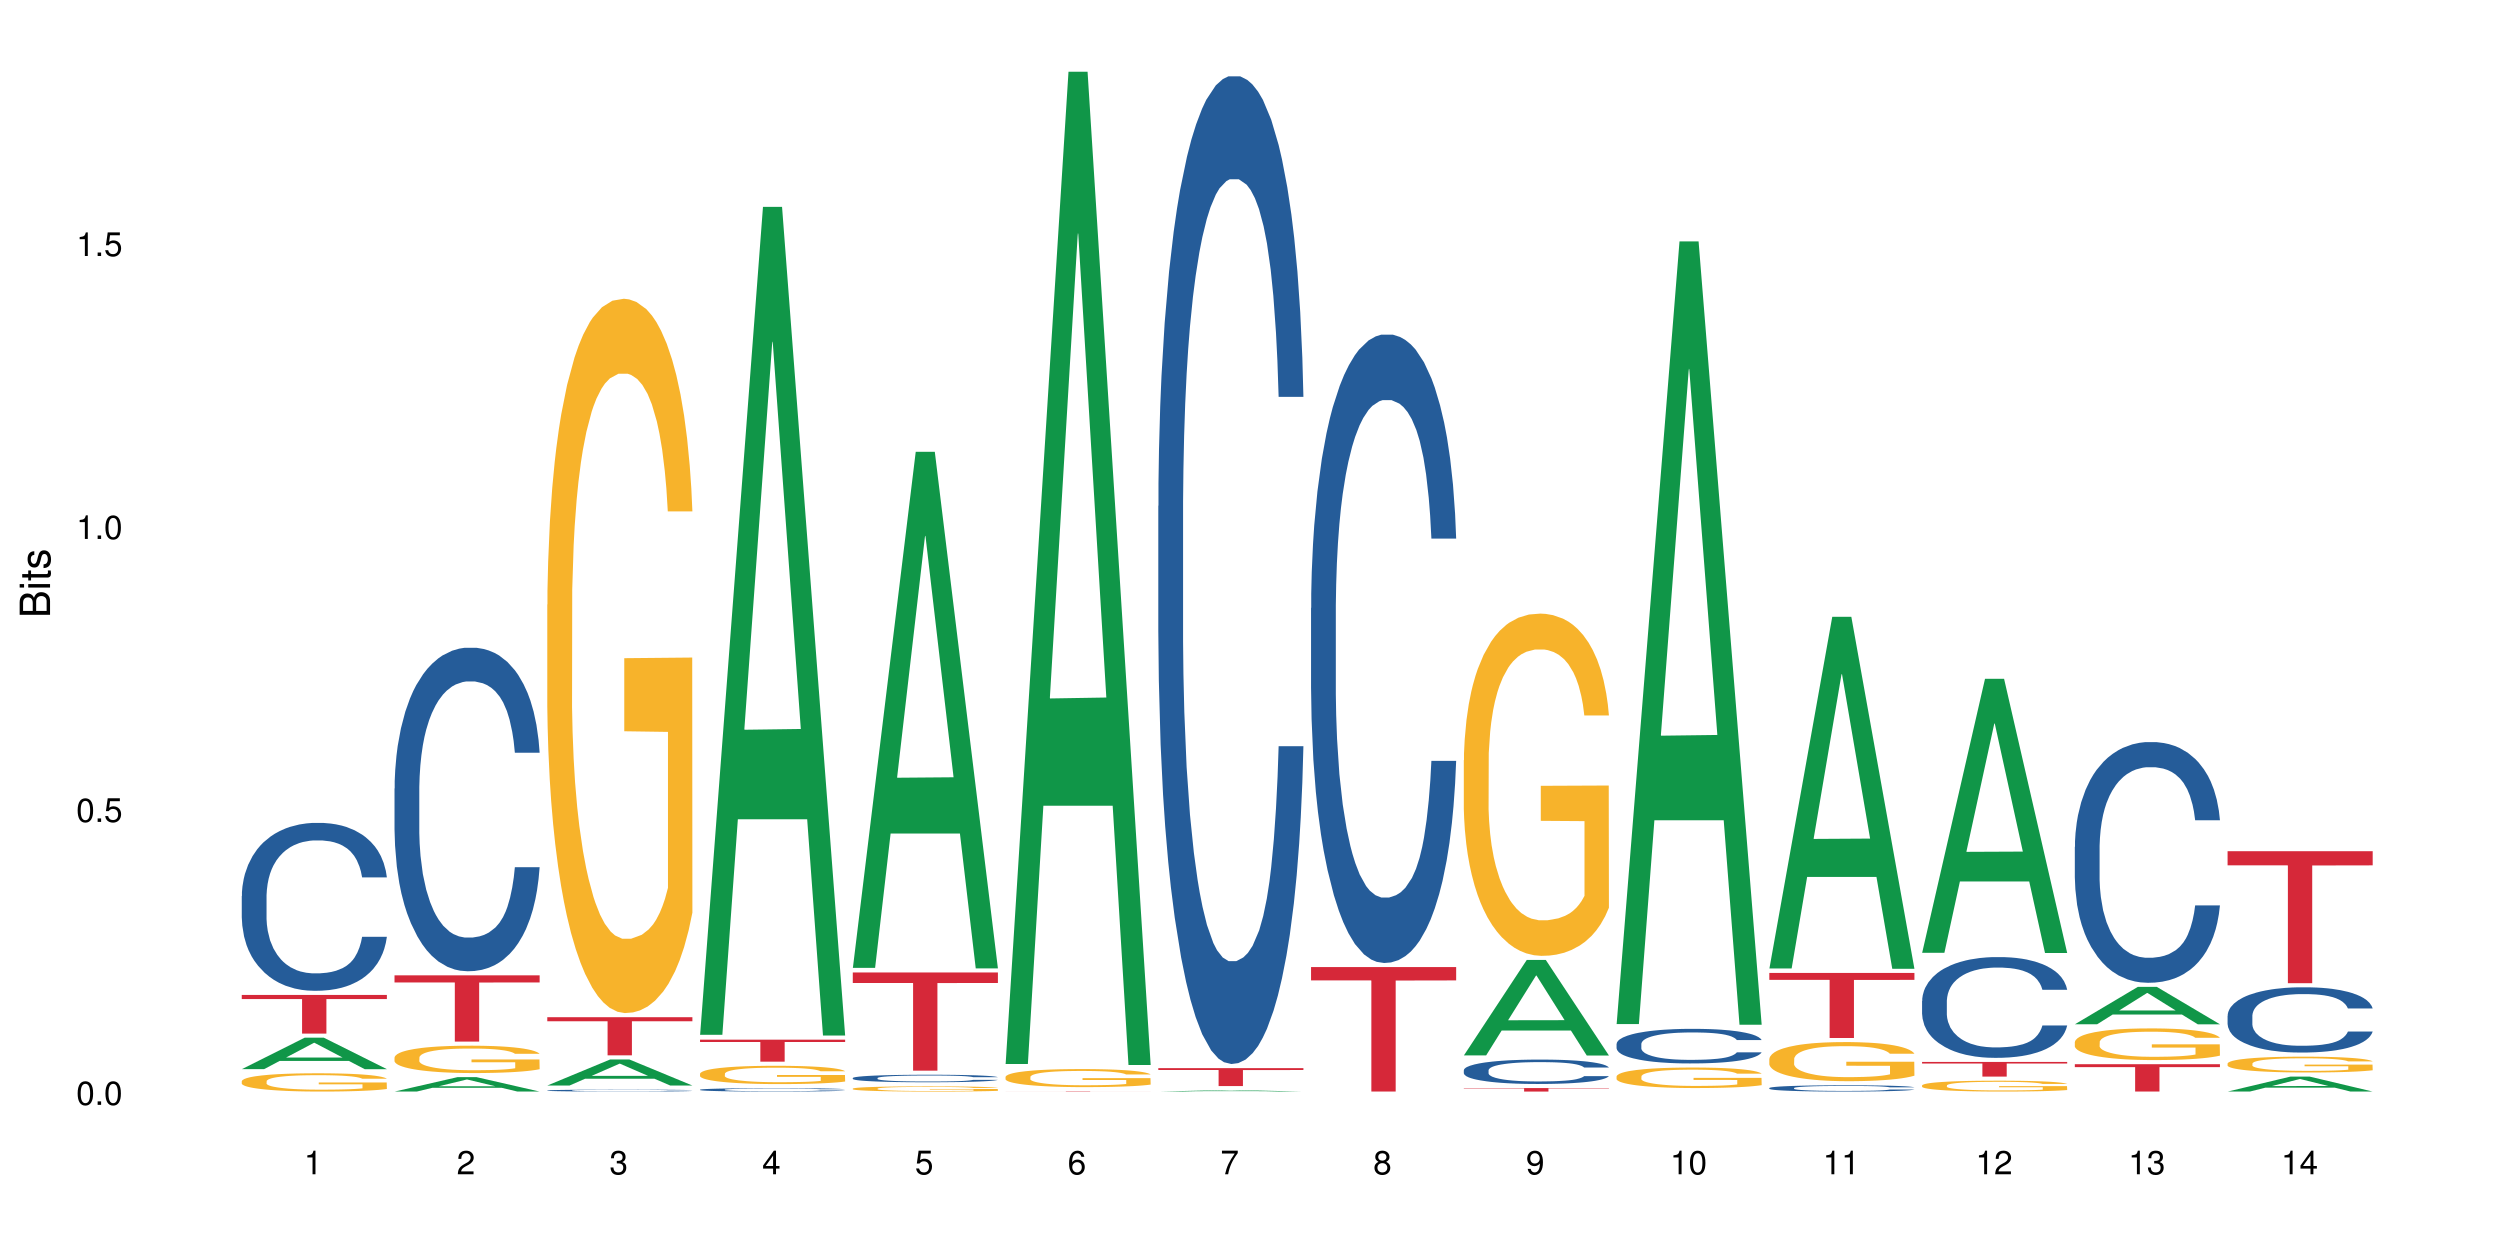 <?xml version="1.0" encoding="UTF-8"?>
<svg xmlns="http://www.w3.org/2000/svg" xmlns:xlink="http://www.w3.org/1999/xlink" width="720pt" height="360pt" viewBox="0 0 720 360" version="1.1">
<defs>
<g>
<symbol overflow="visible" id="glyph0-0">
<path style="stroke:none;" d=""/>
</symbol>
<symbol overflow="visible" id="glyph0-1">
<path style="stroke:none;" d="M 2.641 -6.797 C 2 -6.797 1.422 -6.531 1.078 -6.047 C 0.641 -5.453 0.406 -4.547 0.406 -3.297 C 0.406 -1 1.188 0.219 2.641 0.219 C 4.078 0.219 4.859 -1 4.859 -3.234 C 4.859 -4.562 4.656 -5.438 4.203 -6.047 C 3.844 -6.531 3.281 -6.797 2.641 -6.797 Z M 2.641 -6.047 C 3.547 -6.047 4 -5.125 4 -3.312 C 4 -1.375 3.562 -0.484 2.625 -0.484 C 1.734 -0.484 1.281 -1.422 1.281 -3.281 C 1.281 -5.141 1.734 -6.047 2.641 -6.047 Z M 2.641 -6.047 "/>
</symbol>
<symbol overflow="visible" id="glyph0-2">
<path style="stroke:none;" d="M 1.828 -1 L 0.828 -1 L 0.828 0 L 1.828 0 Z M 1.828 -1 "/>
</symbol>
<symbol overflow="visible" id="glyph0-3">
<path style="stroke:none;" d="M 4.562 -6.797 L 1.062 -6.797 L 0.547 -3.094 L 1.328 -3.094 C 1.719 -3.562 2.047 -3.734 2.578 -3.734 C 3.484 -3.734 4.062 -3.109 4.062 -2.094 C 4.062 -1.125 3.484 -0.531 2.578 -0.531 C 1.828 -0.531 1.375 -0.906 1.188 -1.672 L 0.328 -1.672 C 0.453 -1.109 0.547 -0.844 0.75 -0.594 C 1.125 -0.078 1.828 0.219 2.594 0.219 C 3.969 0.219 4.922 -0.781 4.922 -2.219 C 4.922 -3.562 4.031 -4.484 2.719 -4.484 C 2.25 -4.484 1.859 -4.359 1.469 -4.062 L 1.734 -5.969 L 4.562 -5.969 Z M 4.562 -6.797 "/>
</symbol>
<symbol overflow="visible" id="glyph0-4">
<path style="stroke:none;" d="M 2.484 -4.844 L 2.484 0 L 3.328 0 L 3.328 -6.797 L 2.766 -6.797 C 2.469 -5.75 2.281 -5.609 0.984 -5.453 L 0.984 -4.844 Z M 2.484 -4.844 "/>
</symbol>
<symbol overflow="visible" id="glyph0-5">
<path style="stroke:none;" d="M 4.859 -0.828 L 1.281 -0.828 C 1.359 -1.391 1.672 -1.75 2.5 -2.234 L 3.469 -2.75 C 4.406 -3.266 4.906 -3.969 4.906 -4.812 C 4.906 -5.375 4.672 -5.906 4.266 -6.266 C 3.859 -6.625 3.375 -6.797 2.719 -6.797 C 1.859 -6.797 1.219 -6.5 0.844 -5.922 C 0.609 -5.562 0.5 -5.125 0.484 -4.438 L 1.328 -4.438 C 1.359 -4.906 1.406 -5.188 1.531 -5.406 C 1.75 -5.812 2.188 -6.062 2.703 -6.062 C 3.469 -6.062 4.031 -5.516 4.031 -4.781 C 4.031 -4.25 3.719 -3.797 3.125 -3.438 L 2.234 -2.938 C 0.812 -2.141 0.406 -1.5 0.328 0 L 4.859 0 Z M 4.859 -0.828 "/>
</symbol>
<symbol overflow="visible" id="glyph0-6">
<path style="stroke:none;" d="M 2.125 -3.125 L 2.578 -3.125 C 3.516 -3.125 3.984 -2.703 3.984 -1.891 C 3.984 -1.031 3.469 -0.531 2.578 -0.531 C 1.656 -0.531 1.203 -0.984 1.156 -1.969 L 0.312 -1.969 C 0.344 -1.422 0.438 -1.078 0.609 -0.766 C 0.953 -0.109 1.625 0.219 2.547 0.219 C 3.953 0.219 4.859 -0.609 4.859 -1.906 C 4.859 -2.766 4.516 -3.25 3.703 -3.516 C 4.344 -3.766 4.656 -4.25 4.656 -4.938 C 4.656 -6.109 3.875 -6.797 2.578 -6.797 C 1.203 -6.797 0.484 -6.047 0.453 -4.609 L 1.297 -4.609 C 1.312 -5.016 1.344 -5.25 1.453 -5.453 C 1.641 -5.828 2.062 -6.062 2.594 -6.062 C 3.344 -6.062 3.797 -5.625 3.797 -4.906 C 3.797 -4.422 3.609 -4.141 3.25 -3.984 C 3.016 -3.891 2.719 -3.844 2.125 -3.844 Z M 2.125 -3.125 "/>
</symbol>
<symbol overflow="visible" id="glyph0-7">
<path style="stroke:none;" d="M 3.141 -1.625 L 3.141 0 L 3.984 0 L 3.984 -1.625 L 4.984 -1.625 L 4.984 -2.391 L 3.984 -2.391 L 3.984 -6.797 L 3.359 -6.797 L 0.266 -2.516 L 0.266 -1.625 Z M 3.141 -2.391 L 1 -2.391 L 3.141 -5.359 Z M 3.141 -2.391 "/>
</symbol>
<symbol overflow="visible" id="glyph0-8">
<path style="stroke:none;" d="M 4.781 -5.031 C 4.609 -6.141 3.891 -6.797 2.844 -6.797 C 2.094 -6.797 1.422 -6.438 1.031 -5.828 C 0.609 -5.172 0.406 -4.344 0.406 -3.094 C 0.406 -1.953 0.578 -1.234 0.984 -0.625 C 1.359 -0.078 1.953 0.219 2.703 0.219 C 3.984 0.219 4.922 -0.734 4.922 -2.078 C 4.922 -3.344 4.062 -4.234 2.844 -4.234 C 2.172 -4.234 1.641 -3.969 1.281 -3.469 C 1.281 -5.125 1.828 -6.047 2.797 -6.047 C 3.391 -6.047 3.797 -5.672 3.938 -5.031 Z M 2.734 -3.484 C 3.547 -3.484 4.062 -2.922 4.062 -2 C 4.062 -1.156 3.484 -0.531 2.703 -0.531 C 1.922 -0.531 1.328 -1.188 1.328 -2.047 C 1.328 -2.891 1.906 -3.484 2.734 -3.484 Z M 2.734 -3.484 "/>
</symbol>
<symbol overflow="visible" id="glyph0-9">
<path style="stroke:none;" d="M 4.984 -6.797 L 0.438 -6.797 L 0.438 -5.969 L 4.109 -5.969 C 2.5 -3.656 1.828 -2.234 1.328 0 L 2.219 0 C 2.594 -2.172 3.453 -4.047 4.984 -6.094 Z M 4.984 -6.797 "/>
</symbol>
<symbol overflow="visible" id="glyph0-10">
<path style="stroke:none;" d="M 3.75 -3.578 C 4.453 -4 4.688 -4.344 4.688 -4.984 C 4.688 -6.047 3.844 -6.797 2.641 -6.797 C 1.438 -6.797 0.594 -6.047 0.594 -4.984 C 0.594 -4.359 0.828 -4.016 1.516 -3.578 C 0.734 -3.203 0.359 -2.641 0.359 -1.891 C 0.359 -0.641 1.297 0.219 2.641 0.219 C 3.984 0.219 4.922 -0.641 4.922 -1.875 C 4.922 -2.641 4.531 -3.203 3.75 -3.578 Z M 2.641 -6.047 C 3.359 -6.047 3.812 -5.625 3.812 -4.969 C 3.812 -4.344 3.344 -3.922 2.641 -3.922 C 1.922 -3.922 1.453 -4.344 1.453 -4.984 C 1.453 -5.625 1.922 -6.047 2.641 -6.047 Z M 2.641 -3.203 C 3.484 -3.203 4.062 -2.672 4.062 -1.875 C 4.062 -1.062 3.484 -0.531 2.625 -0.531 C 1.797 -0.531 1.219 -1.078 1.219 -1.875 C 1.219 -2.672 1.797 -3.203 2.641 -3.203 Z M 2.641 -3.203 "/>
</symbol>
<symbol overflow="visible" id="glyph0-11">
<path style="stroke:none;" d="M 0.516 -1.547 C 0.672 -0.438 1.406 0.219 2.438 0.219 C 3.188 0.219 3.859 -0.141 4.266 -0.75 C 4.688 -1.406 4.891 -2.25 4.891 -3.484 C 4.891 -4.625 4.703 -5.359 4.312 -5.953 C 3.938 -6.5 3.344 -6.797 2.594 -6.797 C 1.297 -6.797 0.359 -5.844 0.359 -4.516 C 0.359 -3.25 1.234 -2.344 2.453 -2.344 C 3.094 -2.344 3.562 -2.578 4.016 -3.109 C 4 -1.453 3.469 -0.531 2.5 -0.531 C 1.906 -0.531 1.484 -0.906 1.359 -1.547 Z M 2.578 -6.062 C 3.375 -6.062 3.969 -5.406 3.969 -4.531 C 3.969 -3.688 3.375 -3.094 2.547 -3.094 C 1.734 -3.094 1.234 -3.672 1.234 -4.578 C 1.234 -5.438 1.797 -6.062 2.578 -6.062 Z M 2.578 -6.062 "/>
</symbol>
<symbol overflow="visible" id="glyph1-0">
<path style="stroke:none;" d=""/>
</symbol>
<symbol overflow="visible" id="glyph1-1">
<path style="stroke:none;" d="M 0 -0.953 L 0 -4.891 C 0 -5.719 -0.234 -6.344 -0.734 -6.797 C -1.188 -7.234 -1.812 -7.469 -2.5 -7.469 C -3.547 -7.469 -4.188 -7 -4.625 -5.875 C -4.984 -6.672 -5.641 -7.094 -6.531 -7.094 C -7.156 -7.094 -7.734 -6.859 -8.141 -6.391 C -8.562 -5.938 -8.75 -5.344 -8.75 -4.5 L -8.75 -0.953 Z M -4.984 -2.062 L -7.766 -2.062 L -7.766 -4.219 C -7.766 -4.844 -7.688 -5.203 -7.453 -5.5 C -7.219 -5.812 -6.859 -5.969 -6.375 -5.969 C -5.906 -5.969 -5.531 -5.812 -5.297 -5.5 C -5.062 -5.203 -4.984 -4.844 -4.984 -4.219 Z M -0.984 -2.062 L -4 -2.062 L -4 -4.781 C -4 -5.328 -3.859 -5.688 -3.578 -5.953 C -3.297 -6.219 -2.922 -6.359 -2.484 -6.359 C -2.062 -6.359 -1.688 -6.219 -1.406 -5.953 C -1.109 -5.688 -0.984 -5.328 -0.984 -4.781 Z M -0.984 -2.062 "/>
</symbol>
<symbol overflow="visible" id="glyph1-2">
<path style="stroke:none;" d="M -6.281 -1.797 L -6.281 -0.797 L 0 -0.797 L 0 -1.797 Z M -8.75 -1.797 L -8.75 -0.797 L -7.484 -0.797 L -7.484 -1.797 Z M -8.75 -1.797 "/>
</symbol>
<symbol overflow="visible" id="glyph1-3">
<path style="stroke:none;" d="M -6.281 -3.047 L -6.281 -2.016 L -8.016 -2.016 L -8.016 -1.016 L -6.281 -1.016 L -6.281 -0.172 L -5.469 -0.172 L -5.469 -1.016 L -0.719 -1.016 C -0.078 -1.016 0.281 -1.453 0.281 -2.234 C 0.281 -2.469 0.25 -2.719 0.188 -3.047 L -0.641 -3.047 C -0.609 -2.922 -0.594 -2.766 -0.594 -2.562 C -0.594 -2.141 -0.719 -2.016 -1.156 -2.016 L -5.469 -2.016 L -5.469 -3.047 Z M -6.281 -3.047 "/>
</symbol>
<symbol overflow="visible" id="glyph1-4">
<path style="stroke:none;" d="M -4.531 -5.25 C -5.766 -5.25 -6.469 -4.422 -6.469 -2.969 C -6.469 -1.516 -5.719 -0.562 -4.547 -0.562 C -3.562 -0.562 -3.094 -1.062 -2.734 -2.562 L -2.516 -3.484 C -2.344 -4.188 -2.094 -4.469 -1.625 -4.469 C -1.047 -4.469 -0.641 -3.875 -0.641 -3 C -0.641 -2.453 -0.797 -2 -1.062 -1.75 C -1.25 -1.594 -1.422 -1.531 -1.875 -1.469 L -1.875 -0.406 C -0.422 -0.453 0.281 -1.266 0.281 -2.922 C 0.281 -4.5 -0.5 -5.516 -1.719 -5.516 C -2.656 -5.516 -3.172 -4.984 -3.469 -3.734 L -3.703 -2.766 C -3.891 -1.953 -4.156 -1.609 -4.594 -1.609 C -5.172 -1.609 -5.547 -2.125 -5.547 -2.938 C -5.547 -3.75 -5.203 -4.172 -4.531 -4.203 Z M -4.531 -5.25 "/>
</symbol>
</g>
</defs>
<g id="surface129612">
<rect x="0" y="0" width="720" height="360" style="fill:rgb(100%,100%,100%);fill-opacity:1;stroke:none;"/>
<path style=" stroke:none;fill-rule:nonzero;fill:rgb(6.275%,58.824%,28.235%);fill-opacity:1;" d="M 69.629 307.914 L 69.676 307.906 L 87.758 298.848 L 93.25 298.848 L 111.422 307.922 L 105.039 307.922 L 100.484 305.555 L 80.523 305.555 L 76.059 307.914 L 69.629 307.914 L 82.445 304.574 L 98.652 304.566 L 90.57 300.328 L 90.48 300.32 L 90.391 300.348 L 82.398 304.566 L 82.445 304.574 Z M 69.629 307.914 "/>
<path style=" stroke:none;fill-rule:nonzero;fill:rgb(14.51%,36.078%,60%);fill-opacity:1;" d="M 69.629 258.047 L 69.68 258.004 L 69.68 256.941 L 69.832 255.262 L 70.191 253.141 L 70.547 251.684 L 71.465 249.074 L 72.738 246.559 L 74.062 244.613 L 75.031 243.465 L 75.898 242.578 L 77.887 240.945 L 79.16 240.105 L 80.535 239.355 L 82.219 238.602 L 83.441 238.16 L 86.195 237.453 L 88.234 237.145 L 89.812 237.012 L 93.227 237.012 L 95.266 237.188 L 96.746 237.41 L 98.375 237.762 L 99.75 238.16 L 102.148 239.133 L 104.289 240.371 L 105.258 241.078 L 106.785 242.445 L 107.957 243.773 L 108.773 244.922 L 109.691 246.559 L 110.504 248.547 L 111.117 250.801 L 111.422 252.699 L 104.289 252.699 L 103.93 250.934 L 103.523 249.562 L 102.758 247.75 L 101.992 246.469 L 100.922 245.188 L 99.957 244.348 L 98.629 243.508 L 97.457 242.977 L 96.234 242.578 L 95.062 242.312 L 92.82 242.051 L 90.219 242.051 L 89.254 242.137 L 87.266 242.492 L 86.195 242.801 L 84.664 243.418 L 83.594 243.992 L 82.32 244.879 L 81.453 245.629 L 80.383 246.777 L 79.617 247.793 L 78.754 249.254 L 78.242 250.359 L 77.785 251.594 L 77.375 253.055 L 77.07 254.602 L 76.867 256.234 L 76.766 257.824 L 76.766 264.676 L 76.867 266.266 L 77.121 268.121 L 77.785 270.82 L 78.754 273.16 L 79.875 275.016 L 80.945 276.344 L 81.555 276.961 L 82.371 277.668 L 83.645 278.551 L 85.48 279.438 L 86.551 279.789 L 88.184 280.145 L 89.863 280.32 L 92.105 280.32 L 94.094 280.145 L 95.418 279.922 L 96.797 279.57 L 98.68 278.816 L 99.852 278.109 L 100.871 277.27 L 101.637 276.43 L 102.148 275.723 L 102.91 274.355 L 103.523 272.852 L 103.98 271.305 L 104.289 269.801 L 111.422 269.801 L 111.117 271.57 L 110.66 273.293 L 110.199 274.574 L 109.484 276.121 L 108.672 277.492 L 107.5 279.039 L 106.531 280.055 L 105.258 281.16 L 104.082 282 L 102.809 282.75 L 100.922 283.633 L 99.699 284.078 L 98.375 284.473 L 96.797 284.828 L 94.809 285.137 L 92.668 285.312 L 90.68 285.359 L 88.539 285.27 L 86.957 285.094 L 84.867 284.695 L 82.27 283.898 L 80.383 283.059 L 78.906 282.219 L 77.633 281.336 L 76.203 280.145 L 74.371 278.199 L 73.25 276.695 L 72.484 275.461 L 71.617 273.734 L 71.004 272.188 L 70.293 269.715 L 69.781 266.578 L 69.629 264.145 Z M 69.629 258.047 "/>
<path style=" stroke:none;fill-rule:nonzero;fill:rgb(96.863%,70.196%,16.863%);fill-opacity:1;" d="M 69.629 311.359 L 69.68 311.355 L 69.68 311.258 L 69.883 311.043 L 70.395 310.742 L 71.055 310.5 L 71.77 310.305 L 72.23 310.203 L 72.992 310.059 L 73.656 309.953 L 75.336 309.738 L 77.477 309.535 L 78.652 309.449 L 79.977 309.367 L 81.863 309.277 L 82.727 309.242 L 85.379 309.164 L 88.387 309.117 L 91.699 309.102 L 93.227 309.109 L 95.316 309.129 L 98.172 309.18 L 99.801 309.227 L 101.078 309.277 L 102.402 309.34 L 104.031 309.434 L 105.562 309.551 L 106.785 309.664 L 108.008 309.809 L 109.027 309.965 L 109.895 310.133 L 110.66 310.336 L 111.117 310.504 L 111.422 310.672 L 104.34 310.672 L 103.93 310.504 L 103.473 310.371 L 102.707 310.215 L 101.941 310.098 L 101.18 310.008 L 99.75 309.883 L 98.527 309.805 L 97 309.738 L 95.52 309.695 L 93.84 309.664 L 92.82 309.656 L 90.117 309.656 L 87.672 309.691 L 86.246 309.727 L 85.227 309.766 L 83.797 309.84 L 82.934 309.898 L 82.422 309.934 L 80.895 310.086 L 79.875 310.219 L 79.312 310.309 L 78.602 310.453 L 78.09 310.586 L 77.531 310.777 L 77.223 310.922 L 76.816 311.25 L 76.766 312.113 L 76.918 312.297 L 77.223 312.496 L 77.633 312.668 L 78.242 312.852 L 78.855 312.988 L 79.926 313.176 L 80.844 313.301 L 81.555 313.383 L 82.934 313.516 L 83.492 313.559 L 84.816 313.645 L 86.195 313.711 L 87.875 313.77 L 89.148 313.797 L 91.188 313.82 L 93.789 313.82 L 96.848 313.793 L 98.781 313.754 L 100.109 313.715 L 100.977 313.684 L 102.047 313.629 L 102.809 313.582 L 103.523 313.527 L 104.391 313.445 L 104.391 312.297 L 91.801 312.293 L 91.801 311.754 L 111.371 311.75 L 111.422 313.629 L 110.352 313.758 L 109.027 313.887 L 107.754 313.98 L 106.43 314.062 L 104.543 314.152 L 103.012 314.211 L 100.668 314.277 L 98.527 314.324 L 96.285 314.352 L 94.297 314.367 L 91.953 314.371 L 89.863 314.359 L 87.621 314.332 L 85.836 314.293 L 84.207 314.246 L 82.574 314.184 L 80.535 314.082 L 79.211 314 L 77.836 313.898 L 76.461 313.777 L 75.234 313.648 L 74.422 313.547 L 73.605 313.434 L 72.738 313.289 L 71.922 313.125 L 71.312 312.977 L 70.75 312.809 L 70.344 312.648 L 69.934 312.434 L 69.73 312.258 L 69.629 312.109 Z M 69.629 311.359 "/>
<path style=" stroke:none;fill-rule:nonzero;fill:rgb(83.922%,15.686%,22.353%);fill-opacity:1;" d="M 69.629 286.539 L 111.422 286.539 L 111.422 287.73 L 94.004 287.738 L 94.004 297.668 L 86.996 297.668 L 86.996 287.75 L 86.895 287.73 L 69.629 287.73 Z M 69.629 286.539 "/>
<path style=" stroke:none;fill-rule:nonzero;fill:rgb(6.275%,58.824%,28.235%);fill-opacity:1;" d="M 113.621 314.367 L 113.668 314.363 L 131.75 310.219 L 137.242 310.219 L 155.418 314.371 L 149.031 314.371 L 144.477 313.289 L 124.52 313.289 L 120.051 314.367 L 113.621 314.367 L 126.438 312.84 L 142.645 312.836 L 134.562 310.898 L 134.477 310.895 L 134.387 310.906 L 126.395 312.836 L 126.438 312.84 Z M 113.621 314.367 "/>
<path style=" stroke:none;fill-rule:nonzero;fill:rgb(14.51%,36.078%,60%);fill-opacity:1;" d="M 113.621 227.098 L 113.672 227.012 L 113.672 224.969 L 113.828 221.73 L 114.184 217.645 L 114.539 214.832 L 115.457 209.809 L 116.73 204.953 L 118.059 201.207 L 119.023 198.992 L 119.891 197.289 L 121.879 194.141 L 123.152 192.523 L 124.531 191.074 L 126.211 189.625 L 127.434 188.773 L 130.188 187.41 L 132.227 186.816 L 133.805 186.559 L 137.223 186.559 L 139.258 186.902 L 140.738 187.328 L 142.367 188.008 L 143.746 188.773 L 146.141 190.648 L 148.281 193.031 L 149.25 194.395 L 150.777 197.035 L 151.949 199.59 L 152.766 201.805 L 153.684 204.953 L 154.5 208.785 L 155.109 213.129 L 155.418 216.793 L 148.281 216.793 L 147.926 213.387 L 147.516 210.746 L 146.75 207.254 L 145.988 204.785 L 144.918 202.316 L 143.949 200.695 L 142.625 199.078 L 141.453 198.059 L 140.227 197.289 L 139.055 196.781 L 136.812 196.27 L 134.215 196.27 L 133.246 196.438 L 131.258 197.121 L 130.188 197.715 L 128.66 198.91 L 127.59 200.016 L 126.312 201.719 L 125.449 203.168 L 124.379 205.379 L 123.613 207.34 L 122.746 210.148 L 122.234 212.277 L 121.777 214.664 L 121.371 217.473 L 121.062 220.453 L 120.859 223.605 L 120.758 226.672 L 120.758 239.871 L 120.859 242.938 L 121.113 246.512 L 121.777 251.707 L 122.746 256.219 L 123.867 259.797 L 124.938 262.352 L 125.551 263.543 L 126.363 264.906 L 127.641 266.609 L 129.473 268.312 L 130.543 268.996 L 132.176 269.676 L 133.855 270.016 L 136.098 270.016 L 138.086 269.676 L 139.414 269.25 L 140.789 268.57 L 142.676 267.121 L 143.848 265.758 L 144.867 264.141 L 145.629 262.523 L 146.141 261.16 L 146.906 258.52 L 147.516 255.625 L 147.977 252.645 L 148.281 249.75 L 155.418 249.75 L 155.109 253.156 L 154.652 256.477 L 154.191 258.945 L 153.48 261.926 L 152.664 264.566 L 151.492 267.547 L 150.523 269.504 L 149.25 271.633 L 148.078 273.254 L 146.805 274.699 L 144.918 276.402 L 143.695 277.254 L 142.367 278.02 L 140.789 278.703 L 138.801 279.301 L 136.66 279.641 L 134.672 279.727 L 132.531 279.555 L 130.953 279.215 L 128.863 278.445 L 126.262 276.914 L 124.379 275.297 L 122.898 273.68 L 121.625 271.977 L 120.199 269.676 L 118.363 265.93 L 117.242 263.035 L 116.477 260.648 L 115.609 257.328 L 115 254.348 L 114.285 249.578 L 113.777 243.531 L 113.621 238.848 Z M 113.621 227.098 "/>
<path style=" stroke:none;fill-rule:nonzero;fill:rgb(96.863%,70.196%,16.863%);fill-opacity:1;" d="M 113.621 304.535 L 113.672 304.527 L 113.672 304.383 L 113.879 304.059 L 114.387 303.613 L 115.051 303.246 L 115.762 302.957 L 116.223 302.809 L 116.988 302.59 L 117.648 302.434 L 119.332 302.109 L 121.473 301.805 L 122.645 301.676 L 123.969 301.555 L 125.855 301.418 L 126.723 301.367 L 129.371 301.254 L 132.379 301.18 L 135.691 301.16 L 137.223 301.164 L 139.312 301.195 L 142.164 301.273 L 143.797 301.348 L 145.07 301.418 L 146.395 301.512 L 148.027 301.656 L 149.555 301.828 L 150.777 302 L 152 302.219 L 153.02 302.445 L 153.887 302.699 L 154.652 303 L 155.109 303.254 L 155.418 303.504 L 148.332 303.504 L 147.926 303.254 L 147.465 303.059 L 146.699 302.82 L 145.938 302.648 L 145.172 302.512 L 143.746 302.324 L 142.523 302.211 L 140.992 302.109 L 139.516 302.043 L 137.832 302 L 136.812 301.988 L 134.113 301.988 L 131.664 302.035 L 130.238 302.094 L 129.219 302.152 L 127.793 302.262 L 126.926 302.348 L 126.414 302.402 L 124.887 302.629 L 123.867 302.828 L 123.305 302.965 L 122.594 303.18 L 122.082 303.375 L 121.523 303.664 L 121.219 303.879 L 120.809 304.367 L 120.758 305.664 L 120.91 305.938 L 121.219 306.234 L 121.625 306.492 L 122.234 306.766 L 122.848 306.977 L 123.918 307.254 L 124.836 307.441 L 125.551 307.566 L 126.926 307.758 L 127.484 307.824 L 128.812 307.953 L 130.188 308.055 L 131.871 308.141 L 133.145 308.184 L 135.184 308.219 L 137.781 308.219 L 140.84 308.176 L 142.777 308.121 L 144.102 308.062 L 144.969 308.012 L 146.039 307.934 L 146.805 307.859 L 147.516 307.781 L 148.383 307.66 L 148.383 305.938 L 135.793 305.93 L 135.793 305.125 L 155.367 305.117 L 155.418 307.934 L 154.348 308.125 L 153.02 308.312 L 151.746 308.457 L 150.422 308.578 L 148.535 308.715 L 147.008 308.805 L 144.664 308.902 L 142.523 308.969 L 140.277 309.012 L 138.293 309.035 L 135.945 309.039 L 133.855 309.027 L 131.613 308.984 L 129.832 308.926 L 128.199 308.852 L 126.57 308.762 L 124.531 308.609 L 123.203 308.484 L 121.828 308.336 L 120.453 308.156 L 119.23 307.961 L 118.414 307.809 L 117.598 307.637 L 116.73 307.422 L 115.918 307.176 L 115.305 306.953 L 114.742 306.703 L 114.336 306.465 L 113.93 306.141 L 113.727 305.879 L 113.621 305.656 Z M 113.621 304.535 "/>
<path style=" stroke:none;fill-rule:nonzero;fill:rgb(83.922%,15.686%,22.353%);fill-opacity:1;" d="M 113.621 280.902 L 155.418 280.902 L 155.418 282.945 L 138 282.965 L 138 299.98 L 130.988 299.98 L 130.988 282.98 L 130.887 282.945 L 113.621 282.945 Z M 113.621 280.902 "/>
<path style=" stroke:none;fill-rule:nonzero;fill:rgb(6.275%,58.824%,28.235%);fill-opacity:1;" d="M 157.617 312.625 L 157.66 312.617 L 175.746 305.117 L 181.238 305.117 L 199.41 312.633 L 193.023 312.633 L 188.469 310.672 L 168.512 310.672 L 164.047 312.625 L 157.617 312.625 L 170.43 309.859 L 186.641 309.852 L 178.559 306.344 L 178.469 306.34 L 178.379 306.359 L 170.387 309.852 L 170.43 309.859 Z M 157.617 312.625 "/>
<path style=" stroke:none;fill-rule:nonzero;fill:rgb(14.51%,36.078%,60%);fill-opacity:1;" d="M 157.617 314.055 L 157.668 314.055 L 157.668 314.043 L 157.82 314.023 L 158.176 313.996 L 158.535 313.98 L 159.449 313.949 L 160.727 313.922 L 162.051 313.898 L 163.02 313.887 L 163.887 313.875 L 165.871 313.855 L 167.148 313.848 L 168.523 313.84 L 170.207 313.828 L 171.43 313.824 L 174.18 313.816 L 176.219 313.812 L 183.254 313.812 L 184.73 313.816 L 186.363 313.82 L 187.738 313.824 L 190.133 313.836 L 192.273 313.852 L 193.242 313.859 L 194.773 313.875 L 195.945 313.891 L 196.758 313.902 L 197.676 313.922 L 198.492 313.945 L 199.105 313.973 L 199.41 313.992 L 192.273 313.992 L 191.918 313.973 L 191.512 313.957 L 190.746 313.938 L 189.98 313.922 L 188.91 313.906 L 187.941 313.895 L 186.617 313.887 L 185.445 313.879 L 184.223 313.875 L 183.051 313.871 L 177.238 313.871 L 175.25 313.875 L 174.18 313.879 L 172.652 313.887 L 171.582 313.891 L 170.309 313.902 L 169.441 313.91 L 168.371 313.926 L 167.605 313.938 L 166.738 313.953 L 166.23 313.965 L 165.77 313.98 L 165.363 313.996 L 165.059 314.016 L 164.855 314.035 L 164.75 314.051 L 164.75 314.133 L 164.855 314.148 L 165.109 314.172 L 165.77 314.203 L 166.738 314.23 L 167.859 314.25 L 168.93 314.266 L 169.543 314.273 L 170.359 314.281 L 171.633 314.293 L 173.469 314.301 L 174.539 314.305 L 176.168 314.309 L 177.852 314.312 L 180.094 314.312 L 182.082 314.309 L 183.406 314.309 L 184.781 314.305 L 186.668 314.297 L 187.84 314.285 L 188.859 314.277 L 189.625 314.266 L 190.133 314.258 L 190.898 314.242 L 191.512 314.227 L 191.969 314.207 L 192.273 314.191 L 199.41 314.191 L 199.105 314.211 L 198.645 314.23 L 198.188 314.246 L 197.473 314.266 L 196.656 314.281 L 195.484 314.297 L 194.516 314.309 L 193.242 314.32 L 192.07 314.332 L 190.797 314.34 L 188.91 314.352 L 187.688 314.355 L 186.363 314.359 L 184.781 314.363 L 182.793 314.367 L 180.652 314.371 L 176.523 314.371 L 174.945 314.367 L 172.855 314.363 L 170.258 314.355 L 168.371 314.344 L 166.891 314.336 L 165.617 314.324 L 164.191 314.309 L 162.355 314.289 L 161.234 314.27 L 160.469 314.258 L 159.605 314.234 L 158.992 314.219 L 158.277 314.191 L 157.77 314.152 L 157.617 314.125 Z M 157.617 314.055 "/>
<path style=" stroke:none;fill-rule:nonzero;fill:rgb(96.863%,70.196%,16.863%);fill-opacity:1;" d="M 157.617 174.152 L 157.668 173.965 L 157.668 170.207 L 157.871 161.754 L 158.379 150.105 L 159.043 140.523 L 159.758 133.008 L 160.215 129.062 L 160.98 123.426 L 161.641 119.293 L 163.324 110.84 L 165.465 102.945 L 166.637 99.566 L 167.961 96.371 L 169.848 92.801 L 170.715 91.488 L 173.363 88.48 L 176.371 86.602 L 179.684 86.039 L 181.215 86.227 L 183.305 86.977 L 186.156 89.043 L 187.789 90.922 L 189.062 92.801 L 190.387 95.242 L 192.02 99 L 193.547 103.512 L 194.773 108.02 L 195.996 113.656 L 197.016 119.668 L 197.879 126.246 L 198.645 134.137 L 199.105 140.711 L 199.41 147.285 L 192.324 147.285 L 191.918 140.711 L 191.457 135.637 L 190.695 129.438 L 189.93 124.93 L 189.164 121.359 L 187.738 116.473 L 186.516 113.469 L 184.984 110.84 L 183.508 109.148 L 181.824 108.02 L 180.805 107.645 L 178.105 107.645 L 175.66 108.961 L 174.23 110.461 L 173.211 111.965 L 171.785 114.785 L 170.918 117.039 L 170.41 118.543 L 168.879 124.367 L 167.859 129.625 L 167.301 133.195 L 166.586 138.832 L 166.078 143.906 L 165.516 151.422 L 165.211 157.059 L 164.801 169.832 L 164.75 203.652 L 164.906 210.789 L 165.211 218.492 L 165.617 225.258 L 166.23 232.398 L 166.84 237.844 L 167.91 245.172 L 168.828 250.059 L 169.543 253.25 L 170.918 258.324 L 171.48 260.016 L 172.805 263.398 L 174.18 266.027 L 175.863 268.281 L 177.137 269.41 L 179.176 270.348 L 181.773 270.348 L 184.832 269.223 L 186.77 267.719 L 188.094 266.215 L 188.961 264.898 L 190.031 262.832 L 190.797 260.953 L 191.512 258.887 L 192.375 255.695 L 192.375 210.789 L 179.789 210.602 L 179.789 189.559 L 199.359 189.371 L 199.41 262.832 L 198.34 267.906 L 197.016 272.793 L 195.738 276.551 L 194.414 279.742 L 192.527 283.312 L 191 285.566 L 188.656 288.199 L 186.516 289.887 L 184.273 291.016 L 182.285 291.578 L 179.941 291.766 L 177.852 291.391 L 175.609 290.266 L 173.824 288.762 L 172.191 286.883 L 170.562 284.441 L 168.523 280.496 L 167.199 277.301 L 165.82 273.355 L 164.445 268.656 L 163.223 263.586 L 162.406 259.641 L 161.59 255.129 L 160.727 249.492 L 159.91 243.105 L 159.297 237.281 L 158.738 230.707 L 158.328 224.508 L 157.922 216.051 L 157.719 209.289 L 157.617 203.465 Z M 157.617 174.152 "/>
<path style=" stroke:none;fill-rule:nonzero;fill:rgb(83.922%,15.686%,22.353%);fill-opacity:1;" d="M 157.617 292.945 L 199.41 292.945 L 199.41 294.125 L 181.992 294.133 L 181.992 303.938 L 174.984 303.938 L 174.984 294.145 L 174.883 294.125 L 157.617 294.125 Z M 157.617 292.945 "/>
<path style=" stroke:none;fill-rule:nonzero;fill:rgb(6.275%,58.824%,28.235%);fill-opacity:1;" d="M 201.609 298.016 L 201.652 297.789 L 219.738 59.578 L 225.23 59.578 L 243.402 298.238 L 237.02 298.238 L 232.465 235.941 L 212.504 235.941 L 208.039 298.016 L 201.609 298.016 L 214.426 210.168 L 230.633 209.945 L 222.551 98.57 L 222.461 98.344 L 222.371 99.02 L 214.379 209.945 L 214.426 210.168 Z M 201.609 298.016 "/>
<path style=" stroke:none;fill-rule:nonzero;fill:rgb(14.51%,36.078%,60%);fill-opacity:1;" d="M 201.609 313.82 L 201.66 313.82 L 201.66 313.801 L 201.812 313.766 L 202.172 313.723 L 202.527 313.695 L 203.445 313.641 L 204.719 313.59 L 206.043 313.551 L 207.012 313.527 L 207.879 313.512 L 209.867 313.477 L 211.141 313.461 L 212.516 313.445 L 214.199 313.43 L 215.422 313.422 L 218.176 313.406 L 220.211 313.402 L 221.793 313.398 L 225.207 313.398 L 227.246 313.402 L 228.723 313.406 L 230.355 313.414 L 231.73 313.422 L 234.129 313.441 L 236.27 313.465 L 237.234 313.48 L 238.766 313.508 L 239.938 313.535 L 240.754 313.559 L 241.672 313.59 L 242.484 313.633 L 243.098 313.676 L 243.402 313.715 L 236.27 313.715 L 235.91 313.68 L 235.504 313.652 L 234.738 313.613 L 233.973 313.59 L 232.902 313.562 L 231.934 313.547 L 230.609 313.531 L 229.438 313.52 L 228.215 313.512 L 227.043 313.504 L 224.801 313.5 L 222.199 313.5 L 221.23 313.504 L 219.246 313.508 L 218.176 313.516 L 216.645 313.527 L 215.574 313.539 L 214.301 313.559 L 213.434 313.574 L 212.363 313.594 L 211.598 313.617 L 210.734 313.645 L 210.223 313.668 L 209.766 313.691 L 209.355 313.723 L 209.051 313.754 L 208.848 313.785 L 208.746 313.816 L 208.746 313.953 L 208.848 313.988 L 209.102 314.023 L 209.766 314.078 L 210.734 314.125 L 211.855 314.164 L 212.926 314.191 L 213.535 314.203 L 214.352 314.215 L 215.625 314.234 L 217.461 314.25 L 218.531 314.258 L 220.16 314.266 L 221.844 314.27 L 224.086 314.27 L 226.074 314.266 L 227.398 314.262 L 228.777 314.254 L 230.66 314.238 L 231.832 314.227 L 232.852 314.207 L 233.617 314.191 L 234.129 314.176 L 234.891 314.148 L 235.504 314.121 L 235.961 314.09 L 236.27 314.059 L 243.402 314.059 L 243.098 314.094 L 242.641 314.129 L 242.18 314.152 L 241.465 314.184 L 240.652 314.211 L 239.48 314.242 L 238.512 314.266 L 237.234 314.285 L 236.062 314.305 L 234.789 314.316 L 232.902 314.336 L 231.68 314.344 L 230.355 314.352 L 228.777 314.359 L 226.789 314.367 L 224.648 314.371 L 222.66 314.371 L 220.52 314.367 L 218.938 314.367 L 216.848 314.355 L 214.25 314.34 L 212.363 314.324 L 210.887 314.309 L 209.613 314.289 L 208.184 314.266 L 206.348 314.227 L 205.227 314.195 L 204.465 314.172 L 203.598 314.137 L 202.984 314.105 L 202.273 314.055 L 201.762 313.992 L 201.609 313.945 Z M 201.609 313.82 "/>
<path style=" stroke:none;fill-rule:nonzero;fill:rgb(96.863%,70.196%,16.863%);fill-opacity:1;" d="M 201.609 309.203 L 201.66 309.199 L 201.66 309.105 L 201.863 308.887 L 202.375 308.59 L 203.035 308.344 L 203.75 308.148 L 204.207 308.051 L 204.973 307.906 L 205.637 307.797 L 207.316 307.582 L 209.457 307.379 L 210.629 307.293 L 211.957 307.211 L 213.844 307.121 L 214.707 307.086 L 217.359 307.008 L 220.367 306.961 L 223.68 306.945 L 225.207 306.949 L 227.297 306.969 L 230.152 307.023 L 231.781 307.07 L 233.059 307.121 L 234.383 307.184 L 236.012 307.277 L 237.543 307.395 L 238.766 307.508 L 239.988 307.652 L 241.008 307.809 L 241.875 307.977 L 242.641 308.18 L 243.098 308.348 L 243.402 308.516 L 236.32 308.516 L 235.91 308.348 L 235.453 308.219 L 234.688 308.059 L 233.922 307.941 L 233.16 307.852 L 231.73 307.727 L 230.508 307.648 L 228.98 307.582 L 227.5 307.539 L 225.82 307.508 L 224.801 307.5 L 222.098 307.5 L 219.652 307.535 L 218.227 307.57 L 217.207 307.609 L 215.777 307.684 L 214.914 307.742 L 214.402 307.777 L 212.875 307.93 L 211.855 308.062 L 211.293 308.156 L 210.578 308.301 L 210.07 308.43 L 209.508 308.621 L 209.203 308.766 L 208.797 309.094 L 208.746 309.961 L 208.898 310.145 L 209.203 310.34 L 209.613 310.516 L 210.223 310.699 L 210.836 310.836 L 211.906 311.023 L 212.824 311.152 L 213.535 311.23 L 214.914 311.363 L 215.473 311.406 L 216.797 311.492 L 218.176 311.559 L 219.855 311.617 L 221.129 311.648 L 223.168 311.672 L 225.77 311.672 L 228.828 311.641 L 230.762 311.602 L 232.09 311.566 L 232.953 311.531 L 234.023 311.477 L 234.789 311.43 L 235.504 311.375 L 236.371 311.297 L 236.371 310.145 L 223.781 310.141 L 223.781 309.602 L 243.352 309.594 L 243.402 311.477 L 242.332 311.609 L 241.008 311.734 L 239.734 311.828 L 238.41 311.91 L 236.523 312.004 L 234.992 312.062 L 232.648 312.129 L 230.508 312.172 L 228.266 312.199 L 226.277 312.215 L 223.934 312.219 L 221.844 312.211 L 219.602 312.18 L 217.816 312.141 L 216.188 312.094 L 214.555 312.031 L 212.516 311.93 L 211.191 311.848 L 209.816 311.746 L 208.438 311.629 L 207.215 311.496 L 206.402 311.395 L 205.586 311.281 L 204.719 311.137 L 203.902 310.973 L 203.293 310.824 L 202.73 310.656 L 202.324 310.496 L 201.914 310.277 L 201.711 310.105 L 201.609 309.957 Z M 201.609 309.203 "/>
<path style=" stroke:none;fill-rule:nonzero;fill:rgb(83.922%,15.686%,22.353%);fill-opacity:1;" d="M 201.609 299.418 L 243.402 299.418 L 243.402 300.098 L 225.984 300.102 L 225.984 305.766 L 218.977 305.766 L 218.977 300.109 L 218.875 300.098 L 201.609 300.098 Z M 201.609 299.418 "/>
<path style=" stroke:none;fill-rule:nonzero;fill:rgb(6.275%,58.824%,28.235%);fill-opacity:1;" d="M 245.602 278.75 L 245.648 278.609 L 263.73 130.113 L 269.223 130.113 L 287.398 278.891 L 281.012 278.891 L 276.457 240.055 L 256.496 240.055 L 252.031 278.75 L 245.602 278.75 L 258.418 223.988 L 274.625 223.852 L 266.543 154.422 L 266.457 154.281 L 266.367 154.699 L 258.375 223.852 L 258.418 223.988 Z M 245.602 278.75 "/>
<path style=" stroke:none;fill-rule:nonzero;fill:rgb(14.51%,36.078%,60%);fill-opacity:1;" d="M 245.602 310.469 L 245.652 310.465 L 245.652 310.418 L 245.809 310.344 L 246.164 310.25 L 246.52 310.184 L 247.438 310.066 L 248.711 309.953 L 250.035 309.867 L 251.004 309.816 L 251.871 309.773 L 253.859 309.703 L 255.133 309.664 L 256.512 309.629 L 258.191 309.598 L 259.414 309.578 L 262.168 309.547 L 264.207 309.531 L 265.785 309.523 L 269.199 309.523 L 271.238 309.531 L 272.719 309.543 L 274.348 309.559 L 275.727 309.578 L 278.121 309.621 L 280.262 309.676 L 281.23 309.707 L 282.758 309.77 L 283.93 309.828 L 284.746 309.879 L 285.664 309.953 L 286.48 310.043 L 287.09 310.145 L 287.398 310.23 L 280.262 310.23 L 279.906 310.148 L 279.496 310.09 L 278.73 310.008 L 277.969 309.949 L 276.898 309.891 L 275.93 309.855 L 274.605 309.816 L 273.43 309.793 L 272.207 309.773 L 271.035 309.762 L 268.793 309.75 L 266.195 309.75 L 265.227 309.754 L 263.238 309.77 L 262.168 309.785 L 260.637 309.812 L 259.566 309.84 L 258.293 309.879 L 257.426 309.91 L 256.355 309.965 L 255.594 310.008 L 254.727 310.074 L 254.215 310.125 L 253.758 310.18 L 253.352 310.246 L 253.043 310.312 L 252.84 310.387 L 252.738 310.457 L 252.738 310.766 L 252.84 310.836 L 253.094 310.922 L 253.758 311.039 L 254.727 311.145 L 255.848 311.23 L 256.918 311.289 L 257.531 311.316 L 258.344 311.348 L 259.617 311.387 L 261.453 311.426 L 262.523 311.441 L 264.156 311.461 L 265.836 311.469 L 268.078 311.469 L 270.066 311.461 L 271.395 311.449 L 272.77 311.434 L 274.656 311.398 L 275.828 311.367 L 276.848 311.332 L 277.609 311.293 L 278.121 311.262 L 278.887 311.199 L 279.496 311.133 L 279.957 311.062 L 280.262 310.996 L 287.398 310.996 L 287.09 311.074 L 286.633 311.152 L 286.172 311.211 L 285.461 311.277 L 284.645 311.34 L 283.473 311.41 L 282.504 311.457 L 281.23 311.504 L 280.059 311.543 L 278.781 311.574 L 276.898 311.617 L 275.676 311.637 L 274.348 311.652 L 272.77 311.668 L 270.781 311.684 L 268.641 311.691 L 266.652 311.691 L 264.512 311.688 L 262.934 311.68 L 260.844 311.664 L 258.242 311.629 L 256.355 311.59 L 254.879 311.551 L 253.605 311.512 L 252.18 311.461 L 250.344 311.371 L 249.223 311.305 L 248.457 311.25 L 247.59 311.172 L 246.98 311.102 L 246.266 310.992 L 245.754 310.852 L 245.602 310.742 Z M 245.602 310.469 "/>
<path style=" stroke:none;fill-rule:nonzero;fill:rgb(96.863%,70.196%,16.863%);fill-opacity:1;" d="M 245.602 313.516 L 245.652 313.512 L 245.652 313.484 L 245.859 313.422 L 246.367 313.34 L 247.031 313.27 L 247.742 313.215 L 248.203 313.188 L 248.965 313.145 L 249.629 313.113 L 251.312 313.055 L 253.453 312.996 L 254.625 312.973 L 255.949 312.949 L 257.836 312.922 L 258.703 312.91 L 261.352 312.891 L 264.359 312.875 L 267.672 312.871 L 269.199 312.875 L 271.289 312.879 L 274.145 312.895 L 275.777 312.906 L 277.051 312.922 L 278.375 312.941 L 280.008 312.969 L 281.535 313 L 282.758 313.031 L 283.98 313.074 L 285 313.117 L 285.867 313.164 L 286.633 313.223 L 287.09 313.27 L 287.398 313.32 L 280.312 313.32 L 279.906 313.27 L 279.445 313.234 L 278.68 313.188 L 277.918 313.156 L 277.152 313.129 L 275.727 313.094 L 274.5 313.07 L 272.973 313.055 L 271.496 313.039 L 269.812 313.031 L 266.094 313.031 L 263.645 313.039 L 262.219 313.051 L 261.199 313.062 L 259.773 313.082 L 258.906 313.098 L 258.395 313.109 L 256.867 313.152 L 255.848 313.191 L 255.285 313.215 L 254.574 313.258 L 254.062 313.293 L 253.504 313.348 L 253.195 313.391 L 252.789 313.484 L 252.738 313.73 L 252.891 313.781 L 253.195 313.836 L 253.605 313.887 L 254.215 313.938 L 254.828 313.977 L 255.898 314.031 L 256.816 314.066 L 257.531 314.09 L 258.906 314.129 L 259.465 314.141 L 260.793 314.164 L 262.168 314.184 L 263.848 314.199 L 265.125 314.207 L 267.164 314.215 L 269.762 314.215 L 272.82 314.207 L 274.758 314.195 L 276.082 314.184 L 276.949 314.176 L 278.02 314.16 L 278.781 314.145 L 279.496 314.133 L 280.363 314.109 L 280.363 313.781 L 267.773 313.781 L 267.773 313.625 L 287.344 313.625 L 287.398 314.16 L 286.328 314.195 L 285 314.234 L 283.727 314.262 L 282.402 314.281 L 280.516 314.309 L 278.988 314.324 L 276.641 314.344 L 274.5 314.355 L 272.258 314.363 L 270.27 314.371 L 267.926 314.371 L 265.836 314.367 L 263.594 314.359 L 261.812 314.348 L 260.18 314.336 L 258.547 314.316 L 256.512 314.289 L 255.184 314.266 L 253.809 314.238 L 252.434 314.203 L 251.211 314.164 L 250.395 314.137 L 249.578 314.105 L 248.711 314.062 L 247.895 314.016 L 247.285 313.973 L 246.723 313.926 L 246.316 313.879 L 245.91 313.82 L 245.703 313.77 L 245.602 313.727 Z M 245.602 313.516 "/>
<path style=" stroke:none;fill-rule:nonzero;fill:rgb(83.922%,15.686%,22.353%);fill-opacity:1;" d="M 245.602 280.07 L 287.398 280.07 L 287.398 283.098 L 269.977 283.121 L 269.977 308.344 L 262.969 308.344 L 262.969 283.148 L 262.867 283.098 L 245.602 283.098 Z M 245.602 280.07 "/>
<path style=" stroke:none;fill-rule:nonzero;fill:rgb(6.275%,58.824%,28.235%);fill-opacity:1;" d="M 289.598 306.441 L 289.641 306.176 L 307.727 20.664 L 313.219 20.664 L 331.391 306.711 L 325.004 306.711 L 320.449 232.043 L 300.492 232.043 L 296.027 306.441 L 289.598 306.441 L 302.41 201.156 L 318.621 200.887 L 310.539 67.398 L 310.449 67.129 L 310.359 67.934 L 302.367 200.887 L 302.41 201.156 Z M 289.598 306.441 "/>
<path style=" stroke:none;fill-rule:nonzero;fill:rgb(96.863%,70.196%,16.863%);fill-opacity:1;" d="M 289.598 310.121 L 289.648 310.113 L 289.648 310.02 L 289.852 309.805 L 290.359 309.512 L 291.023 309.27 L 291.738 309.078 L 292.195 308.98 L 292.961 308.836 L 293.621 308.73 L 295.305 308.52 L 297.445 308.32 L 298.617 308.234 L 299.941 308.152 L 301.828 308.062 L 302.695 308.027 L 305.344 307.953 L 308.352 307.906 L 311.664 307.891 L 313.195 307.895 L 315.285 307.914 L 318.137 307.969 L 319.77 308.016 L 321.043 308.062 L 322.367 308.125 L 324 308.219 L 325.527 308.332 L 326.75 308.445 L 327.977 308.59 L 328.996 308.742 L 329.859 308.906 L 330.625 309.105 L 331.086 309.273 L 331.391 309.441 L 324.305 309.441 L 323.898 309.273 L 323.438 309.145 L 322.676 308.988 L 321.91 308.875 L 321.145 308.785 L 319.719 308.66 L 318.496 308.586 L 316.965 308.52 L 315.488 308.477 L 313.805 308.445 L 312.785 308.438 L 310.086 308.438 L 307.641 308.469 L 306.211 308.508 L 305.191 308.547 L 303.766 308.617 L 302.898 308.676 L 302.391 308.711 L 300.859 308.859 L 299.84 308.992 L 299.281 309.082 L 298.566 309.227 L 298.059 309.355 L 297.496 309.543 L 297.191 309.688 L 296.781 310.012 L 296.73 310.867 L 296.883 311.047 L 297.191 311.242 L 297.598 311.41 L 298.211 311.594 L 298.82 311.73 L 299.891 311.914 L 300.809 312.039 L 301.523 312.121 L 302.898 312.25 L 303.461 312.293 L 304.785 312.375 L 306.16 312.441 L 307.844 312.5 L 309.117 312.527 L 311.156 312.551 L 313.754 312.551 L 316.812 312.523 L 318.75 312.484 L 320.074 312.449 L 320.941 312.414 L 322.012 312.363 L 322.777 312.316 L 323.488 312.262 L 324.355 312.184 L 324.355 311.047 L 311.766 311.043 L 311.766 310.508 L 331.34 310.504 L 331.391 312.363 L 330.32 312.492 L 328.996 312.613 L 327.719 312.711 L 326.395 312.789 L 324.508 312.879 L 322.98 312.938 L 320.637 313.004 L 318.496 313.047 L 316.254 313.074 L 314.266 313.09 L 311.922 313.094 L 309.832 313.086 L 307.59 313.055 L 305.805 313.02 L 304.172 312.969 L 302.543 312.91 L 300.504 312.809 L 299.18 312.727 L 297.801 312.629 L 296.426 312.508 L 295.203 312.383 L 294.387 312.281 L 293.57 312.168 L 292.707 312.023 L 291.891 311.863 L 291.277 311.715 L 290.719 311.551 L 290.309 311.395 L 289.902 311.18 L 289.699 311.008 L 289.598 310.859 Z M 289.598 310.121 "/>
<path style=" stroke:none;fill-rule:nonzero;fill:rgb(83.922%,15.686%,22.353%);fill-opacity:1;" d="M 289.598 314.273 L 331.391 314.273 L 331.391 314.285 L 313.973 314.285 L 313.973 314.371 L 306.965 314.371 L 306.965 314.285 L 289.598 314.285 Z M 289.598 314.273 "/>
<path style=" stroke:none;fill-rule:nonzero;fill:rgb(6.275%,58.824%,28.235%);fill-opacity:1;" d="M 333.59 314.371 L 333.633 314.371 L 351.719 313.965 L 357.211 313.965 L 375.383 314.371 L 369 314.371 L 364.445 314.266 L 344.484 314.266 L 340.02 314.371 L 333.59 314.371 L 346.406 314.219 L 362.613 314.219 L 354.531 314.031 L 354.352 314.031 L 346.359 314.219 L 346.406 314.219 Z M 333.59 314.371 "/>
<path style=" stroke:none;fill-rule:nonzero;fill:rgb(14.51%,36.078%,60%);fill-opacity:1;" d="M 333.59 145.75 L 333.641 145.488 L 333.641 139.25 L 333.793 129.367 L 334.148 116.887 L 334.508 108.309 L 335.426 92.965 L 336.699 78.145 L 338.023 66.707 L 338.992 59.945 L 339.859 54.746 L 341.848 45.125 L 343.121 40.184 L 344.496 35.766 L 346.18 31.344 L 347.402 28.742 L 350.152 24.582 L 352.191 22.762 L 353.773 21.984 L 357.188 21.984 L 359.227 23.023 L 360.703 24.324 L 362.336 26.402 L 363.711 28.742 L 366.105 34.465 L 368.246 41.746 L 369.215 45.906 L 370.746 53.965 L 371.918 61.766 L 372.734 68.527 L 373.652 78.145 L 374.465 89.848 L 375.078 103.105 L 375.383 114.289 L 368.246 114.289 L 367.891 103.887 L 367.484 95.828 L 366.719 85.168 L 365.953 77.625 L 364.883 70.086 L 363.914 65.145 L 362.59 60.207 L 361.418 57.086 L 360.195 54.746 L 359.023 53.184 L 356.781 51.625 L 354.18 51.625 L 353.211 52.145 L 351.223 54.227 L 350.152 56.047 L 348.625 59.684 L 347.555 63.066 L 346.281 68.266 L 345.414 72.688 L 344.344 79.445 L 343.578 85.426 L 342.715 94.008 L 342.203 100.508 L 341.746 107.789 L 341.336 116.367 L 341.031 125.469 L 340.828 135.09 L 340.727 144.449 L 340.727 184.75 L 340.828 194.113 L 341.082 205.031 L 341.746 220.891 L 342.715 234.672 L 343.836 245.594 L 344.906 253.395 L 345.516 257.035 L 346.332 261.195 L 347.605 266.395 L 349.441 271.594 L 350.512 273.676 L 352.141 275.754 L 353.824 276.797 L 356.066 276.797 L 358.055 275.754 L 359.379 274.453 L 360.754 272.375 L 362.641 267.953 L 363.812 263.793 L 364.832 258.855 L 365.598 253.914 L 366.105 249.754 L 366.871 241.695 L 367.484 232.852 L 367.941 223.754 L 368.246 214.914 L 375.383 214.914 L 375.078 225.312 L 374.617 235.453 L 374.16 242.992 L 373.445 252.094 L 372.633 260.156 L 371.457 269.254 L 370.492 275.234 L 369.215 281.734 L 368.043 286.676 L 366.77 291.098 L 364.883 296.297 L 363.66 298.895 L 362.336 301.234 L 360.754 303.316 L 358.77 305.137 L 356.629 306.176 L 354.641 306.438 L 352.5 305.918 L 350.918 304.875 L 348.828 302.535 L 346.23 297.855 L 344.344 292.914 L 342.867 287.977 L 341.59 282.773 L 340.164 275.754 L 338.328 264.316 L 337.207 255.473 L 336.445 248.195 L 335.578 238.055 L 334.965 228.953 L 334.254 214.391 L 333.742 195.93 L 333.59 181.629 Z M 333.59 145.75 "/>
<path style=" stroke:none;fill-rule:nonzero;fill:rgb(83.922%,15.686%,22.353%);fill-opacity:1;" d="M 333.59 307.617 L 375.383 307.617 L 375.383 308.168 L 357.965 308.176 L 357.965 312.785 L 350.957 312.785 L 350.957 308.18 L 350.855 308.168 L 333.59 308.168 Z M 333.59 307.617 "/>
<path style=" stroke:none;fill-rule:nonzero;fill:rgb(14.51%,36.078%,60%);fill-opacity:1;" d="M 377.582 175.121 L 377.633 174.957 L 377.633 170.988 L 377.785 164.703 L 378.145 156.762 L 378.5 151.305 L 379.418 141.547 L 380.691 132.117 L 382.016 124.84 L 382.984 120.539 L 383.852 117.23 L 385.84 111.109 L 387.113 107.969 L 388.488 105.156 L 390.172 102.344 L 391.395 100.691 L 394.148 98.043 L 396.188 96.887 L 397.766 96.391 L 401.18 96.391 L 403.219 97.051 L 404.699 97.879 L 406.328 99.199 L 407.703 100.691 L 410.102 104.328 L 412.242 108.961 L 413.211 111.605 L 414.738 116.734 L 415.91 121.695 L 416.727 125.996 L 417.645 132.117 L 418.461 139.559 L 419.07 147.996 L 419.375 155.109 L 412.242 155.109 L 411.883 148.492 L 411.477 143.363 L 410.711 136.582 L 409.949 131.785 L 408.879 126.988 L 407.91 123.848 L 406.582 120.703 L 405.41 118.719 L 404.188 117.23 L 403.016 116.238 L 400.773 115.246 L 398.176 115.246 L 397.207 115.578 L 395.219 116.898 L 394.148 118.059 L 392.617 120.371 L 391.547 122.523 L 390.273 125.832 L 389.406 128.645 L 388.336 132.945 L 387.574 136.75 L 386.707 142.207 L 386.195 146.34 L 385.738 150.973 L 385.332 156.43 L 385.023 162.223 L 384.82 168.34 L 384.719 174.297 L 384.719 199.934 L 384.82 205.887 L 385.074 212.836 L 385.738 222.926 L 386.707 231.691 L 387.828 238.637 L 388.898 243.602 L 389.508 245.918 L 390.324 248.562 L 391.598 251.871 L 393.434 255.18 L 394.504 256.504 L 396.137 257.824 L 397.816 258.488 L 400.059 258.488 L 402.047 257.824 L 403.371 257 L 404.75 255.676 L 406.633 252.863 L 407.809 250.219 L 408.828 247.074 L 409.59 243.93 L 410.102 241.285 L 410.863 236.156 L 411.477 230.535 L 411.934 224.746 L 412.242 219.121 L 419.375 219.121 L 419.07 225.738 L 418.613 232.188 L 418.152 236.984 L 417.441 242.773 L 416.625 247.902 L 415.453 253.691 L 414.484 257.496 L 413.211 261.629 L 412.039 264.773 L 410.762 267.586 L 408.879 270.895 L 407.652 272.547 L 406.328 274.035 L 404.75 275.359 L 402.762 276.516 L 400.621 277.18 L 398.633 277.344 L 396.492 277.012 L 394.914 276.352 L 392.824 274.863 L 390.223 271.887 L 388.336 268.742 L 386.859 265.598 L 385.586 262.293 L 384.156 257.824 L 382.324 250.547 L 381.203 244.926 L 380.438 240.293 L 379.57 233.84 L 378.961 228.051 L 378.246 218.789 L 377.734 207.047 L 377.582 197.949 Z M 377.582 175.121 "/>
<path style=" stroke:none;fill-rule:nonzero;fill:rgb(83.922%,15.686%,22.353%);fill-opacity:1;" d="M 377.582 278.523 L 419.375 278.523 L 419.375 282.359 L 401.957 282.395 L 401.957 314.371 L 394.949 314.371 L 394.949 282.426 L 394.848 282.359 L 377.582 282.359 Z M 377.582 278.523 "/>
<path style=" stroke:none;fill-rule:nonzero;fill:rgb(6.275%,58.824%,28.235%);fill-opacity:1;" d="M 421.578 303.961 L 421.621 303.934 L 439.703 276.469 L 445.195 276.469 L 463.371 303.984 L 456.984 303.984 L 452.43 296.801 L 432.473 296.801 L 428.008 303.961 L 421.578 303.961 L 434.391 293.832 L 450.602 293.805 L 442.52 280.965 L 442.43 280.938 L 442.34 281.016 L 434.348 293.805 L 434.391 293.832 Z M 421.578 303.961 "/>
<path style=" stroke:none;fill-rule:nonzero;fill:rgb(14.51%,36.078%,60%);fill-opacity:1;" d="M 421.578 308.219 L 421.629 308.211 L 421.629 308.059 L 421.781 307.816 L 422.137 307.508 L 422.492 307.297 L 423.41 306.918 L 424.684 306.551 L 426.012 306.27 L 426.98 306.102 L 427.844 305.973 L 429.832 305.734 L 431.105 305.613 L 432.484 305.504 L 434.164 305.395 L 435.391 305.332 L 438.141 305.23 L 440.18 305.184 L 441.758 305.164 L 445.176 305.164 L 447.215 305.191 L 448.691 305.223 L 450.324 305.273 L 451.699 305.332 L 454.094 305.473 L 456.234 305.652 L 457.203 305.754 L 458.73 305.953 L 459.906 306.148 L 460.719 306.312 L 461.637 306.551 L 462.453 306.84 L 463.062 307.168 L 463.371 307.441 L 456.234 307.441 L 455.879 307.188 L 455.469 306.988 L 454.707 306.723 L 453.941 306.539 L 452.871 306.352 L 451.902 306.23 L 450.578 306.109 L 449.406 306.031 L 448.184 305.973 L 447.008 305.934 L 444.766 305.895 L 442.168 305.895 L 441.199 305.91 L 439.211 305.961 L 438.141 306.004 L 436.613 306.094 L 435.543 306.18 L 434.266 306.309 L 433.402 306.418 L 432.332 306.582 L 431.566 306.73 L 430.699 306.941 L 430.191 307.102 L 429.73 307.281 L 429.324 307.492 L 429.02 307.719 L 428.812 307.957 L 428.711 308.188 L 428.711 309.18 L 428.812 309.414 L 429.07 309.684 L 429.73 310.074 L 430.699 310.414 L 431.82 310.684 L 432.891 310.875 L 433.504 310.965 L 434.32 311.066 L 435.594 311.195 L 437.426 311.324 L 438.496 311.375 L 440.129 311.426 L 441.812 311.453 L 444.055 311.453 L 446.043 311.426 L 447.367 311.395 L 448.742 311.344 L 450.629 311.234 L 451.801 311.133 L 452.82 311.012 L 453.586 310.887 L 454.094 310.785 L 454.859 310.586 L 455.469 310.367 L 455.93 310.145 L 456.234 309.926 L 463.371 309.926 L 463.062 310.184 L 462.605 310.434 L 462.148 310.617 L 461.434 310.844 L 460.617 311.043 L 459.445 311.266 L 458.477 311.414 L 457.203 311.574 L 456.031 311.695 L 454.758 311.805 L 452.871 311.934 L 451.648 312 L 450.324 312.055 L 448.742 312.105 L 446.754 312.152 L 444.613 312.18 L 442.625 312.184 L 440.484 312.172 L 438.906 312.145 L 436.816 312.09 L 434.215 311.973 L 432.332 311.852 L 430.852 311.73 L 429.578 311.602 L 428.152 311.426 L 426.316 311.145 L 425.195 310.926 L 424.43 310.746 L 423.562 310.496 L 422.953 310.273 L 422.238 309.914 L 421.73 309.457 L 421.578 309.105 Z M 421.578 308.219 "/>
<path style=" stroke:none;fill-rule:nonzero;fill:rgb(96.863%,70.196%,16.863%);fill-opacity:1;" d="M 421.578 218.934 L 421.629 218.844 L 421.629 217.043 L 421.832 212.992 L 422.34 207.414 L 423.004 202.82 L 423.719 199.219 L 424.176 197.328 L 424.941 194.629 L 425.602 192.648 L 427.285 188.598 L 429.426 184.816 L 430.598 183.195 L 431.922 181.664 L 433.809 179.957 L 434.676 179.324 L 437.324 177.887 L 440.332 176.984 L 443.645 176.715 L 445.176 176.805 L 447.266 177.164 L 450.117 178.156 L 451.75 179.055 L 453.023 179.957 L 454.348 181.125 L 455.98 182.926 L 457.508 185.086 L 458.73 187.246 L 459.957 189.949 L 460.977 192.828 L 461.84 195.98 L 462.605 199.762 L 463.062 202.91 L 463.371 206.062 L 456.285 206.062 L 455.879 202.91 L 455.418 200.48 L 454.656 197.512 L 453.891 195.348 L 453.125 193.641 L 451.699 191.297 L 450.477 189.859 L 448.945 188.598 L 447.469 187.789 L 445.785 187.246 L 444.766 187.066 L 442.066 187.066 L 439.617 187.699 L 438.191 188.418 L 437.172 189.137 L 435.746 190.488 L 434.879 191.566 L 434.371 192.289 L 432.84 195.078 L 431.82 197.602 L 431.262 199.309 L 430.547 202.012 L 430.035 204.441 L 429.477 208.043 L 429.172 210.742 L 428.762 216.863 L 428.711 233.07 L 428.863 236.488 L 429.172 240.18 L 429.578 243.422 L 430.191 246.844 L 430.801 249.453 L 431.871 252.965 L 432.789 255.305 L 433.504 256.836 L 434.879 259.266 L 435.441 260.074 L 436.766 261.695 L 438.141 262.957 L 439.824 264.035 L 441.098 264.578 L 443.137 265.027 L 445.734 265.027 L 448.793 264.484 L 450.73 263.766 L 452.055 263.047 L 452.922 262.414 L 453.992 261.426 L 454.758 260.523 L 455.469 259.535 L 456.336 258.004 L 456.336 236.488 L 443.746 236.398 L 443.746 226.316 L 463.32 226.227 L 463.371 261.426 L 462.301 263.855 L 460.977 266.195 L 459.699 267.996 L 458.375 269.527 L 456.488 271.238 L 454.961 272.316 L 452.617 273.578 L 450.477 274.391 L 448.234 274.93 L 446.246 275.199 L 443.898 275.289 L 441.812 275.109 L 439.566 274.57 L 437.785 273.848 L 436.152 272.949 L 434.523 271.777 L 432.484 269.887 L 431.16 268.355 L 429.781 266.469 L 428.406 264.215 L 427.184 261.785 L 426.367 259.895 L 425.551 257.734 L 424.684 255.035 L 423.871 251.973 L 423.258 249.184 L 422.699 246.031 L 422.289 243.062 L 421.883 239.012 L 421.68 235.77 L 421.578 232.98 Z M 421.578 218.934 "/>
<path style=" stroke:none;fill-rule:nonzero;fill:rgb(83.922%,15.686%,22.353%);fill-opacity:1;" d="M 421.578 313.363 L 463.371 313.363 L 463.371 313.473 L 445.953 313.473 L 445.953 314.371 L 438.945 314.371 L 438.945 313.473 L 421.578 313.473 Z M 421.578 313.363 "/>
<path style=" stroke:none;fill-rule:nonzero;fill:rgb(6.275%,58.824%,28.235%);fill-opacity:1;" d="M 465.57 294.922 L 465.613 294.711 L 483.699 69.52 L 489.191 69.52 L 507.363 295.133 L 500.977 295.133 L 496.426 236.242 L 476.465 236.242 L 472 294.922 L 465.57 294.922 L 478.383 211.879 L 494.594 211.668 L 486.512 106.383 L 486.422 106.168 L 486.332 106.805 L 478.34 211.668 L 478.383 211.879 Z M 465.57 294.922 "/>
<path style=" stroke:none;fill-rule:nonzero;fill:rgb(14.51%,36.078%,60%);fill-opacity:1;" d="M 465.57 300.645 L 465.621 300.637 L 465.621 300.418 L 465.773 300.074 L 466.129 299.637 L 466.488 299.336 L 467.406 298.797 L 468.68 298.281 L 470.004 297.879 L 470.973 297.641 L 471.84 297.461 L 473.828 297.125 L 475.102 296.949 L 476.477 296.797 L 478.16 296.641 L 479.383 296.551 L 482.133 296.406 L 484.172 296.34 L 485.754 296.312 L 489.168 296.312 L 491.207 296.352 L 492.684 296.395 L 494.316 296.469 L 495.691 296.551 L 498.086 296.75 L 500.227 297.004 L 501.195 297.152 L 502.727 297.434 L 503.898 297.707 L 504.715 297.941 L 505.629 298.281 L 506.445 298.688 L 507.059 299.152 L 507.363 299.543 L 500.227 299.543 L 499.871 299.18 L 499.465 298.898 L 498.699 298.523 L 497.934 298.262 L 496.863 297.996 L 495.895 297.824 L 494.57 297.652 L 493.398 297.543 L 492.176 297.461 L 491.004 297.406 L 488.762 297.352 L 486.16 297.352 L 485.191 297.371 L 483.203 297.441 L 482.133 297.504 L 480.605 297.633 L 479.535 297.75 L 478.262 297.934 L 477.395 298.09 L 476.324 298.324 L 475.559 298.535 L 474.691 298.836 L 474.184 299.062 L 473.727 299.316 L 473.316 299.617 L 473.012 299.938 L 472.809 300.273 L 472.707 300.602 L 472.707 302.012 L 472.809 302.34 L 473.062 302.723 L 473.727 303.277 L 474.691 303.758 L 475.812 304.141 L 476.883 304.414 L 477.496 304.543 L 478.312 304.688 L 479.586 304.871 L 481.422 305.051 L 482.492 305.125 L 484.121 305.195 L 485.805 305.234 L 488.047 305.234 L 490.035 305.195 L 491.359 305.152 L 492.734 305.078 L 494.621 304.922 L 495.793 304.777 L 496.812 304.605 L 497.578 304.434 L 498.086 304.285 L 498.852 304.004 L 499.465 303.695 L 499.922 303.375 L 500.227 303.066 L 507.363 303.066 L 507.059 303.43 L 506.598 303.785 L 506.141 304.051 L 505.426 304.367 L 504.609 304.652 L 503.438 304.969 L 502.469 305.18 L 501.195 305.406 L 500.023 305.578 L 498.75 305.734 L 496.863 305.914 L 495.641 306.008 L 494.316 306.09 L 492.734 306.16 L 490.746 306.227 L 488.605 306.262 L 486.621 306.27 L 484.48 306.254 L 482.898 306.215 L 480.809 306.133 L 478.211 305.969 L 476.324 305.797 L 474.848 305.625 L 473.57 305.441 L 472.145 305.195 L 470.309 304.797 L 469.188 304.488 L 468.426 304.23 L 467.559 303.879 L 466.945 303.559 L 466.23 303.047 L 465.723 302.402 L 465.57 301.902 Z M 465.57 300.645 "/>
<path style=" stroke:none;fill-rule:nonzero;fill:rgb(96.863%,70.196%,16.863%);fill-opacity:1;" d="M 465.57 309.98 L 465.621 309.977 L 465.621 309.867 L 465.824 309.625 L 466.336 309.289 L 466.996 309.016 L 467.711 308.801 L 468.168 308.688 L 468.934 308.523 L 469.598 308.406 L 471.277 308.164 L 473.418 307.938 L 474.59 307.84 L 475.918 307.746 L 477.801 307.645 L 478.668 307.605 L 481.32 307.52 L 484.324 307.465 L 487.641 307.449 L 489.168 307.457 L 491.258 307.477 L 494.113 307.535 L 495.742 307.59 L 497.016 307.645 L 498.344 307.715 L 499.973 307.824 L 501.504 307.953 L 502.727 308.082 L 503.949 308.242 L 504.969 308.418 L 505.836 308.605 L 506.598 308.832 L 507.059 309.02 L 507.363 309.211 L 500.277 309.211 L 499.871 309.02 L 499.414 308.875 L 498.648 308.695 L 497.883 308.566 L 497.117 308.465 L 495.691 308.324 L 494.469 308.238 L 492.941 308.164 L 491.461 308.113 L 489.781 308.082 L 488.762 308.07 L 486.059 308.07 L 483.613 308.109 L 482.184 308.152 L 481.164 308.195 L 479.738 308.277 L 478.871 308.34 L 478.363 308.383 L 476.832 308.551 L 475.812 308.703 L 475.254 308.805 L 474.539 308.965 L 474.031 309.113 L 473.469 309.328 L 473.164 309.488 L 472.758 309.855 L 472.707 310.828 L 472.859 311.031 L 473.164 311.254 L 473.57 311.449 L 474.184 311.652 L 474.797 311.809 L 475.867 312.02 L 476.781 312.16 L 477.496 312.254 L 478.871 312.398 L 479.434 312.445 L 480.758 312.543 L 482.133 312.617 L 483.816 312.684 L 485.09 312.715 L 487.129 312.742 L 489.73 312.742 L 492.785 312.711 L 494.723 312.668 L 496.047 312.625 L 496.914 312.586 L 497.984 312.527 L 498.75 312.473 L 499.465 312.414 L 500.328 312.324 L 500.328 311.031 L 487.742 311.027 L 487.742 310.422 L 507.312 310.418 L 507.363 312.527 L 506.293 312.672 L 504.969 312.812 L 503.695 312.922 L 502.367 313.012 L 500.484 313.117 L 498.953 313.18 L 496.609 313.254 L 494.469 313.305 L 492.227 313.336 L 490.238 313.352 L 487.895 313.359 L 485.805 313.348 L 483.562 313.316 L 481.777 313.273 L 480.148 313.219 L 478.516 313.148 L 476.477 313.035 L 475.152 312.941 L 473.777 312.828 L 472.398 312.695 L 471.176 312.551 L 470.359 312.438 L 469.547 312.305 L 468.68 312.145 L 467.863 311.961 L 467.25 311.793 L 466.691 311.605 L 466.285 311.426 L 465.875 311.184 L 465.672 310.988 L 465.57 310.824 Z M 465.57 309.98 "/>
<path style=" stroke:none;fill-rule:nonzero;fill:rgb(6.275%,58.824%,28.235%);fill-opacity:1;" d="M 509.562 278.926 L 509.609 278.832 L 527.691 177.637 L 533.184 177.637 L 551.355 279.02 L 544.973 279.02 L 540.418 252.555 L 520.457 252.555 L 515.992 278.926 L 509.562 278.926 L 522.379 241.609 L 538.586 241.512 L 530.504 194.199 L 530.414 194.105 L 530.324 194.391 L 522.332 241.512 L 522.379 241.609 Z M 509.562 278.926 "/>
<path style=" stroke:none;fill-rule:nonzero;fill:rgb(14.51%,36.078%,60%);fill-opacity:1;" d="M 509.562 313.348 L 509.613 313.348 L 509.613 313.309 L 509.766 313.246 L 510.125 313.168 L 510.48 313.113 L 511.398 313.016 L 512.672 312.918 L 513.996 312.848 L 514.965 312.805 L 515.832 312.77 L 517.82 312.711 L 519.094 312.68 L 520.469 312.652 L 522.152 312.621 L 523.375 312.605 L 526.129 312.578 L 528.168 312.566 L 529.746 312.562 L 533.16 312.562 L 535.199 312.57 L 536.68 312.578 L 538.309 312.59 L 539.684 312.605 L 542.082 312.641 L 544.223 312.688 L 545.191 312.715 L 546.719 312.766 L 547.891 312.816 L 548.707 312.859 L 549.625 312.918 L 550.441 312.996 L 551.051 313.078 L 551.355 313.148 L 544.223 313.148 L 543.863 313.082 L 543.457 313.031 L 542.691 312.965 L 541.93 312.918 L 540.859 312.867 L 539.891 312.836 L 538.562 312.805 L 537.391 312.785 L 536.168 312.77 L 534.996 312.762 L 532.754 312.75 L 530.152 312.75 L 529.188 312.754 L 527.199 312.77 L 526.129 312.781 L 524.598 312.801 L 523.527 312.824 L 522.254 312.855 L 521.387 312.887 L 520.316 312.93 L 519.555 312.965 L 518.688 313.02 L 518.176 313.062 L 517.719 313.109 L 517.309 313.164 L 517.004 313.219 L 516.801 313.281 L 516.699 313.34 L 516.699 313.598 L 516.801 313.656 L 517.055 313.727 L 517.719 313.828 L 518.688 313.914 L 519.809 313.984 L 520.879 314.035 L 521.488 314.059 L 522.305 314.082 L 523.578 314.117 L 525.414 314.148 L 526.484 314.164 L 528.117 314.176 L 529.797 314.184 L 532.039 314.184 L 534.027 314.176 L 535.352 314.168 L 536.73 314.152 L 538.613 314.125 L 539.789 314.102 L 540.805 314.066 L 541.57 314.035 L 542.082 314.012 L 542.844 313.961 L 543.457 313.902 L 543.914 313.844 L 544.223 313.789 L 551.355 313.789 L 551.051 313.855 L 550.594 313.918 L 550.133 313.969 L 549.422 314.023 L 548.605 314.078 L 547.434 314.133 L 546.465 314.172 L 545.191 314.215 L 544.016 314.246 L 542.742 314.273 L 540.859 314.305 L 539.633 314.324 L 538.309 314.336 L 536.73 314.352 L 534.742 314.363 L 532.602 314.367 L 530.613 314.371 L 528.473 314.367 L 526.891 314.359 L 524.801 314.348 L 522.203 314.316 L 520.316 314.285 L 518.84 314.254 L 517.566 314.219 L 516.137 314.176 L 514.305 314.102 L 513.184 314.047 L 512.418 314 L 511.551 313.938 L 510.938 313.879 L 510.227 313.785 L 509.715 313.668 L 509.562 313.578 Z M 509.562 313.348 "/>
<path style=" stroke:none;fill-rule:nonzero;fill:rgb(96.863%,70.196%,16.863%);fill-opacity:1;" d="M 509.562 304.941 L 509.613 304.93 L 509.613 304.727 L 509.816 304.262 L 510.328 303.625 L 510.992 303.102 L 511.703 302.688 L 512.164 302.473 L 512.926 302.164 L 513.59 301.938 L 515.273 301.473 L 517.414 301.043 L 518.586 300.855 L 519.91 300.684 L 521.797 300.484 L 522.66 300.414 L 525.312 300.25 L 528.32 300.148 L 531.633 300.117 L 533.16 300.125 L 535.25 300.168 L 538.105 300.281 L 539.734 300.383 L 541.012 300.484 L 542.336 300.621 L 543.965 300.824 L 545.496 301.074 L 546.719 301.32 L 547.941 301.629 L 548.961 301.957 L 549.828 302.316 L 550.594 302.75 L 551.051 303.109 L 551.355 303.469 L 544.273 303.469 L 543.863 303.109 L 543.406 302.832 L 542.641 302.492 L 541.875 302.246 L 541.113 302.051 L 539.684 301.781 L 538.461 301.617 L 536.934 301.473 L 535.453 301.383 L 533.773 301.32 L 532.754 301.301 L 530.051 301.301 L 527.605 301.371 L 526.18 301.453 L 525.16 301.535 L 523.73 301.691 L 522.867 301.812 L 522.355 301.895 L 520.828 302.215 L 519.809 302.504 L 519.246 302.699 L 518.535 303.008 L 518.023 303.285 L 517.465 303.695 L 517.156 304.004 L 516.75 304.707 L 516.699 306.559 L 516.852 306.949 L 517.156 307.371 L 517.566 307.742 L 518.176 308.133 L 518.789 308.43 L 519.859 308.832 L 520.777 309.098 L 521.488 309.273 L 522.867 309.551 L 523.426 309.645 L 524.75 309.828 L 526.129 309.973 L 527.809 310.098 L 529.082 310.16 L 531.121 310.211 L 533.723 310.211 L 536.781 310.148 L 538.719 310.066 L 540.043 309.984 L 540.91 309.91 L 541.98 309.797 L 542.742 309.695 L 543.457 309.582 L 544.324 309.406 L 544.324 306.949 L 531.734 306.938 L 531.734 305.785 L 551.305 305.773 L 551.355 309.797 L 550.285 310.078 L 548.961 310.344 L 547.688 310.551 L 546.363 310.727 L 544.477 310.922 L 542.945 311.043 L 540.602 311.188 L 538.461 311.281 L 536.219 311.344 L 534.23 311.375 L 531.887 311.383 L 529.797 311.363 L 527.555 311.301 L 525.77 311.219 L 524.141 311.117 L 522.508 310.98 L 520.469 310.766 L 519.145 310.59 L 517.77 310.375 L 516.395 310.117 L 515.168 309.84 L 514.355 309.625 L 513.539 309.375 L 512.672 309.066 L 511.855 308.719 L 511.246 308.398 L 510.684 308.039 L 510.277 307.699 L 509.867 307.238 L 509.664 306.867 L 509.562 306.547 Z M 509.562 304.941 "/>
<path style=" stroke:none;fill-rule:nonzero;fill:rgb(83.922%,15.686%,22.353%);fill-opacity:1;" d="M 509.562 280.199 L 551.355 280.199 L 551.355 282.207 L 533.938 282.223 L 533.938 298.938 L 526.93 298.938 L 526.93 282.242 L 526.828 282.207 L 509.562 282.207 Z M 509.562 280.199 "/>
<path style=" stroke:none;fill-rule:nonzero;fill:rgb(6.275%,58.824%,28.235%);fill-opacity:1;" d="M 553.555 274.398 L 553.602 274.324 L 571.684 195.5 L 577.176 195.5 L 595.352 274.473 L 588.965 274.473 L 584.41 253.859 L 564.453 253.859 L 559.988 274.398 L 553.555 274.398 L 566.371 245.332 L 582.578 245.258 L 574.5 208.402 L 574.41 208.328 L 574.32 208.551 L 566.328 245.258 L 566.371 245.332 Z M 553.555 274.398 "/>
<path style=" stroke:none;fill-rule:nonzero;fill:rgb(14.51%,36.078%,60%);fill-opacity:1;" d="M 553.555 288.277 L 553.609 288.25 L 553.609 287.613 L 553.762 286.605 L 554.117 285.332 L 554.473 284.457 L 555.391 282.895 L 556.664 281.383 L 557.992 280.215 L 558.961 279.523 L 559.824 278.996 L 561.812 278.012 L 563.086 277.508 L 564.465 277.059 L 566.145 276.609 L 567.367 276.344 L 570.121 275.918 L 572.16 275.734 L 573.738 275.652 L 577.156 275.652 L 579.195 275.758 L 580.672 275.891 L 582.301 276.105 L 583.68 276.344 L 586.074 276.926 L 588.215 277.668 L 589.184 278.094 L 590.711 278.914 L 591.883 279.711 L 592.699 280.398 L 593.617 281.383 L 594.434 282.574 L 595.043 283.926 L 595.352 285.066 L 588.215 285.066 L 587.859 284.008 L 587.449 283.184 L 586.688 282.098 L 585.922 281.328 L 584.852 280.559 L 583.883 280.055 L 582.559 279.551 L 581.387 279.234 L 580.16 278.996 L 578.988 278.836 L 576.746 278.676 L 574.148 278.676 L 573.18 278.73 L 571.191 278.941 L 570.121 279.129 L 568.594 279.5 L 567.523 279.844 L 566.246 280.375 L 565.383 280.824 L 564.312 281.516 L 563.547 282.125 L 562.68 283 L 562.172 283.664 L 561.711 284.406 L 561.305 285.281 L 560.996 286.207 L 560.793 287.188 L 560.691 288.145 L 560.691 292.254 L 560.793 293.211 L 561.051 294.324 L 561.711 295.941 L 562.68 297.348 L 563.801 298.461 L 564.871 299.258 L 565.484 299.629 L 566.297 300.051 L 567.574 300.582 L 569.406 301.113 L 570.477 301.324 L 572.109 301.535 L 573.789 301.645 L 576.035 301.645 L 578.02 301.535 L 579.348 301.402 L 580.723 301.191 L 582.609 300.742 L 583.781 300.316 L 584.801 299.812 L 585.562 299.309 L 586.074 298.883 L 586.84 298.062 L 587.449 297.16 L 587.91 296.234 L 588.215 295.332 L 595.352 295.332 L 595.043 296.391 L 594.586 297.426 L 594.129 298.195 L 593.414 299.125 L 592.598 299.945 L 591.426 300.875 L 590.457 301.484 L 589.184 302.148 L 588.012 302.652 L 586.738 303.102 L 584.852 303.633 L 583.629 303.898 L 582.301 304.137 L 580.723 304.348 L 578.734 304.535 L 576.594 304.641 L 574.605 304.664 L 572.465 304.613 L 570.887 304.508 L 568.797 304.27 L 566.195 303.789 L 564.312 303.285 L 562.832 302.781 L 561.559 302.254 L 560.133 301.535 L 558.297 300.371 L 557.176 299.469 L 556.41 298.727 L 555.543 297.691 L 554.934 296.762 L 554.219 295.277 L 553.711 293.395 L 553.555 291.938 Z M 553.555 288.277 "/>
<path style=" stroke:none;fill-rule:nonzero;fill:rgb(96.863%,70.196%,16.863%);fill-opacity:1;" d="M 553.555 312.578 L 553.609 312.578 L 553.609 312.52 L 553.812 312.391 L 554.32 312.211 L 554.984 312.066 L 555.695 311.953 L 556.156 311.891 L 556.922 311.805 L 557.582 311.742 L 559.266 311.613 L 561.406 311.496 L 562.578 311.441 L 563.902 311.395 L 565.789 311.34 L 566.656 311.32 L 569.305 311.273 L 572.312 311.246 L 575.625 311.238 L 577.156 311.238 L 579.246 311.25 L 582.098 311.281 L 583.73 311.312 L 585.004 311.34 L 586.328 311.379 L 587.961 311.434 L 589.488 311.504 L 590.711 311.57 L 591.934 311.656 L 592.953 311.75 L 593.82 311.848 L 594.586 311.969 L 595.043 312.07 L 595.352 312.172 L 588.266 312.172 L 587.859 312.07 L 587.398 311.992 L 586.633 311.898 L 585.871 311.828 L 585.105 311.773 L 583.68 311.699 L 582.457 311.656 L 580.926 311.613 L 579.449 311.59 L 577.766 311.57 L 576.746 311.566 L 574.047 311.566 L 571.598 311.586 L 570.172 311.609 L 569.152 311.633 L 567.727 311.676 L 566.859 311.711 L 566.348 311.73 L 564.82 311.82 L 563.801 311.902 L 563.242 311.957 L 562.527 312.043 L 562.016 312.117 L 561.457 312.234 L 561.152 312.32 L 560.742 312.512 L 560.691 313.027 L 560.844 313.137 L 561.152 313.254 L 561.559 313.359 L 562.172 313.465 L 562.781 313.551 L 563.852 313.66 L 564.77 313.734 L 565.484 313.785 L 566.859 313.859 L 567.418 313.887 L 568.746 313.938 L 570.121 313.98 L 571.805 314.012 L 573.078 314.031 L 575.117 314.043 L 577.715 314.043 L 580.773 314.027 L 582.711 314.004 L 584.035 313.98 L 584.902 313.961 L 585.973 313.93 L 586.738 313.902 L 587.449 313.871 L 588.316 313.82 L 588.316 313.137 L 575.727 313.133 L 575.727 312.812 L 595.301 312.812 L 595.352 313.93 L 594.281 314.008 L 592.953 314.082 L 591.68 314.141 L 590.355 314.188 L 588.469 314.242 L 586.941 314.277 L 584.598 314.316 L 582.457 314.344 L 580.211 314.359 L 578.227 314.367 L 575.879 314.371 L 573.789 314.363 L 571.547 314.348 L 569.766 314.324 L 568.133 314.297 L 566.504 314.258 L 564.465 314.199 L 563.137 314.148 L 561.762 314.09 L 560.387 314.02 L 559.164 313.941 L 558.348 313.883 L 557.531 313.812 L 556.664 313.727 L 555.852 313.629 L 555.238 313.539 L 554.68 313.441 L 554.27 313.348 L 553.863 313.219 L 553.66 313.113 L 553.555 313.027 Z M 553.555 312.578 "/>
<path style=" stroke:none;fill-rule:nonzero;fill:rgb(83.922%,15.686%,22.353%);fill-opacity:1;" d="M 553.555 305.844 L 595.352 305.844 L 595.352 306.297 L 577.934 306.301 L 577.934 310.059 L 570.926 310.059 L 570.926 306.305 L 570.824 306.297 L 553.555 306.297 Z M 553.555 305.844 "/>
<path style=" stroke:none;fill-rule:nonzero;fill:rgb(6.275%,58.824%,28.235%);fill-opacity:1;" d="M 597.551 294.988 L 597.594 294.977 L 615.68 284.227 L 621.172 284.227 L 639.344 295 L 632.957 295 L 628.402 292.188 L 608.445 292.188 L 603.98 294.988 L 597.551 294.988 L 610.363 291.023 L 626.574 291.012 L 618.492 285.984 L 618.402 285.977 L 618.312 286.004 L 610.32 291.012 L 610.363 291.023 Z M 597.551 294.988 "/>
<path style=" stroke:none;fill-rule:nonzero;fill:rgb(14.51%,36.078%,60%);fill-opacity:1;" d="M 597.551 243.895 L 597.602 243.832 L 597.602 242.312 L 597.754 239.906 L 598.109 236.863 L 598.469 234.773 L 599.387 231.035 L 600.66 227.426 L 601.984 224.637 L 602.953 222.992 L 603.82 221.723 L 605.809 219.379 L 607.082 218.176 L 608.457 217.102 L 610.141 216.023 L 611.363 215.391 L 614.113 214.375 L 616.152 213.934 L 617.734 213.742 L 621.148 213.742 L 623.188 213.996 L 624.664 214.312 L 626.297 214.82 L 627.672 215.391 L 630.066 216.781 L 632.207 218.559 L 633.176 219.57 L 634.707 221.535 L 635.879 223.434 L 636.691 225.082 L 637.609 227.426 L 638.426 230.277 L 639.039 233.508 L 639.344 236.23 L 632.207 236.23 L 631.852 233.695 L 631.445 231.734 L 630.68 229.137 L 629.914 227.297 L 628.844 225.461 L 627.875 224.258 L 626.551 223.055 L 625.379 222.293 L 624.156 221.723 L 622.984 221.344 L 620.742 220.965 L 618.141 220.965 L 617.172 221.09 L 615.184 221.598 L 614.113 222.039 L 612.586 222.926 L 611.516 223.75 L 610.242 225.02 L 609.375 226.094 L 608.305 227.742 L 607.539 229.199 L 606.672 231.289 L 606.164 232.875 L 605.703 234.648 L 605.297 236.738 L 604.992 238.953 L 604.789 241.297 L 604.684 243.578 L 604.684 253.398 L 604.789 255.68 L 605.043 258.34 L 605.703 262.203 L 606.672 265.562 L 607.793 268.223 L 608.863 270.121 L 609.477 271.008 L 610.293 272.023 L 611.566 273.289 L 613.402 274.555 L 614.473 275.062 L 616.102 275.57 L 617.785 275.824 L 620.027 275.824 L 622.016 275.57 L 623.34 275.254 L 624.715 274.746 L 626.602 273.668 L 627.773 272.656 L 628.793 271.453 L 629.559 270.25 L 630.066 269.234 L 630.832 267.27 L 631.445 265.117 L 631.902 262.902 L 632.207 260.746 L 639.344 260.746 L 639.039 263.281 L 638.578 265.75 L 638.121 267.59 L 637.406 269.805 L 636.59 271.77 L 635.418 273.988 L 634.449 275.441 L 633.176 277.027 L 632.004 278.23 L 630.73 279.309 L 628.844 280.574 L 627.621 281.207 L 626.297 281.777 L 624.715 282.285 L 622.727 282.727 L 620.586 282.98 L 618.602 283.047 L 616.461 282.918 L 614.879 282.664 L 612.789 282.094 L 610.191 280.953 L 608.305 279.75 L 606.824 278.547 L 605.551 277.281 L 604.125 275.57 L 602.289 272.781 L 601.168 270.629 L 600.402 268.855 L 599.539 266.383 L 598.926 264.168 L 598.211 260.621 L 597.703 256.121 L 597.551 252.637 Z M 597.551 243.895 "/>
<path style=" stroke:none;fill-rule:nonzero;fill:rgb(96.863%,70.196%,16.863%);fill-opacity:1;" d="M 597.551 300.086 L 597.602 300.078 L 597.602 299.91 L 597.805 299.535 L 598.316 299.02 L 598.977 298.594 L 599.691 298.262 L 600.148 298.086 L 600.914 297.836 L 601.578 297.652 L 603.258 297.277 L 605.398 296.93 L 606.57 296.777 L 607.895 296.637 L 609.781 296.477 L 610.648 296.418 L 613.301 296.285 L 616.305 296.203 L 619.617 296.18 L 621.148 296.188 L 623.238 296.219 L 626.094 296.312 L 627.723 296.395 L 628.996 296.477 L 630.324 296.586 L 631.953 296.754 L 633.48 296.953 L 634.707 297.152 L 635.93 297.402 L 636.949 297.668 L 637.816 297.961 L 638.578 298.312 L 639.039 298.602 L 639.344 298.895 L 632.258 298.895 L 631.852 298.602 L 631.395 298.379 L 630.629 298.102 L 629.863 297.902 L 629.098 297.746 L 627.672 297.527 L 626.449 297.395 L 624.918 297.277 L 623.441 297.203 L 621.758 297.152 L 620.742 297.137 L 618.039 297.137 L 615.594 297.195 L 614.164 297.262 L 613.145 297.328 L 611.719 297.453 L 610.852 297.555 L 610.344 297.621 L 608.812 297.879 L 607.793 298.109 L 607.234 298.27 L 606.52 298.52 L 606.012 298.746 L 605.449 299.078 L 605.145 299.328 L 604.738 299.895 L 604.684 301.395 L 604.84 301.711 L 605.145 302.055 L 605.551 302.352 L 606.164 302.668 L 606.773 302.91 L 607.844 303.234 L 608.762 303.453 L 609.477 303.594 L 610.852 303.82 L 611.414 303.895 L 612.738 304.043 L 614.113 304.16 L 615.797 304.262 L 617.07 304.312 L 619.109 304.352 L 621.707 304.352 L 624.766 304.305 L 626.703 304.234 L 628.027 304.168 L 628.895 304.109 L 629.965 304.02 L 630.73 303.938 L 631.445 303.844 L 632.309 303.703 L 632.309 301.711 L 619.723 301.703 L 619.723 300.77 L 639.293 300.762 L 639.344 304.02 L 638.273 304.246 L 636.949 304.461 L 635.676 304.629 L 634.348 304.77 L 632.465 304.93 L 630.934 305.027 L 628.59 305.145 L 626.449 305.219 L 624.207 305.27 L 622.219 305.293 L 619.875 305.305 L 617.785 305.285 L 615.543 305.234 L 613.758 305.168 L 612.125 305.086 L 610.496 304.977 L 608.457 304.805 L 607.133 304.66 L 605.754 304.484 L 604.379 304.277 L 603.156 304.055 L 602.34 303.879 L 601.527 303.68 L 600.66 303.43 L 599.844 303.145 L 599.23 302.887 L 598.672 302.594 L 598.262 302.32 L 597.855 301.945 L 597.652 301.645 L 597.551 301.387 Z M 597.551 300.086 "/>
<path style=" stroke:none;fill-rule:nonzero;fill:rgb(83.922%,15.686%,22.353%);fill-opacity:1;" d="M 597.551 306.48 L 639.344 306.48 L 639.344 307.328 L 621.926 307.336 L 621.926 314.371 L 614.918 314.371 L 614.918 307.34 L 614.816 307.328 L 597.551 307.328 Z M 597.551 306.48 "/>
<path style=" stroke:none;fill-rule:nonzero;fill:rgb(6.275%,58.824%,28.235%);fill-opacity:1;" d="M 641.543 314.367 L 641.59 314.363 L 659.672 310.059 L 665.164 310.059 L 683.336 314.371 L 676.953 314.371 L 672.398 313.246 L 652.438 313.246 L 647.973 314.367 L 641.543 314.367 L 654.359 312.781 L 670.566 312.773 L 662.484 310.762 L 662.395 310.758 L 662.305 310.77 L 654.312 312.773 L 654.359 312.781 Z M 641.543 314.367 "/>
<path style=" stroke:none;fill-rule:nonzero;fill:rgb(14.51%,36.078%,60%);fill-opacity:1;" d="M 641.543 292.523 L 641.594 292.504 L 641.594 292.094 L 641.746 291.441 L 642.105 290.617 L 642.461 290.047 L 643.379 289.035 L 644.652 288.055 L 645.977 287.301 L 646.945 286.855 L 647.812 286.512 L 649.801 285.875 L 651.074 285.547 L 652.449 285.258 L 654.133 284.965 L 655.355 284.793 L 658.109 284.516 L 660.148 284.398 L 661.727 284.348 L 665.141 284.348 L 667.18 284.414 L 668.66 284.5 L 670.289 284.637 L 671.664 284.793 L 674.062 285.172 L 676.203 285.652 L 677.168 285.926 L 678.699 286.457 L 679.871 286.973 L 680.688 287.422 L 681.605 288.055 L 682.418 288.828 L 683.031 289.703 L 683.336 290.445 L 676.203 290.445 L 675.844 289.758 L 675.438 289.223 L 674.672 288.52 L 673.906 288.023 L 672.836 287.523 L 671.871 287.195 L 670.543 286.871 L 669.371 286.664 L 668.148 286.512 L 666.977 286.406 L 664.734 286.305 L 662.133 286.305 L 661.164 286.34 L 659.18 286.477 L 658.109 286.598 L 656.578 286.836 L 655.508 287.059 L 654.234 287.402 L 653.367 287.695 L 652.297 288.141 L 651.531 288.535 L 650.668 289.105 L 650.156 289.531 L 649.699 290.016 L 649.289 290.582 L 648.984 291.184 L 648.781 291.816 L 648.68 292.438 L 648.68 295.098 L 648.781 295.715 L 649.035 296.438 L 649.699 297.484 L 650.668 298.395 L 651.789 299.117 L 652.859 299.633 L 653.469 299.875 L 654.285 300.148 L 655.559 300.492 L 657.395 300.836 L 658.465 300.973 L 660.094 301.109 L 661.777 301.18 L 664.02 301.18 L 666.008 301.109 L 667.332 301.023 L 668.711 300.887 L 670.594 300.594 L 671.766 300.32 L 672.785 299.992 L 673.551 299.668 L 674.062 299.391 L 674.824 298.859 L 675.438 298.277 L 675.895 297.676 L 676.203 297.09 L 683.336 297.09 L 683.031 297.777 L 682.574 298.449 L 682.113 298.945 L 681.398 299.547 L 680.586 300.078 L 679.414 300.68 L 678.445 301.074 L 677.168 301.504 L 675.996 301.832 L 674.723 302.125 L 672.836 302.469 L 671.613 302.641 L 670.289 302.793 L 668.711 302.93 L 666.723 303.051 L 664.582 303.121 L 662.594 303.137 L 660.453 303.102 L 658.871 303.035 L 656.781 302.879 L 654.184 302.57 L 652.297 302.242 L 650.82 301.918 L 649.547 301.574 L 648.117 301.109 L 646.285 300.355 L 645.16 299.77 L 644.398 299.289 L 643.531 298.621 L 642.918 298.02 L 642.207 297.055 L 641.695 295.836 L 641.543 294.891 Z M 641.543 292.523 "/>
<path style=" stroke:none;fill-rule:nonzero;fill:rgb(96.863%,70.196%,16.863%);fill-opacity:1;" d="M 641.543 306.27 L 641.594 306.266 L 641.594 306.184 L 641.797 305.996 L 642.309 305.738 L 642.969 305.523 L 643.684 305.359 L 644.145 305.27 L 644.906 305.145 L 645.57 305.055 L 647.25 304.867 L 649.391 304.691 L 650.566 304.617 L 651.891 304.547 L 653.777 304.465 L 654.641 304.438 L 657.293 304.371 L 660.301 304.328 L 663.613 304.316 L 665.141 304.32 L 667.23 304.336 L 670.086 304.383 L 671.715 304.426 L 672.992 304.465 L 674.316 304.52 L 675.945 304.605 L 677.477 304.703 L 678.699 304.805 L 679.922 304.93 L 680.941 305.062 L 681.809 305.207 L 682.574 305.383 L 683.031 305.527 L 683.336 305.676 L 676.254 305.676 L 675.844 305.527 L 675.387 305.418 L 674.621 305.277 L 673.855 305.18 L 673.094 305.102 L 671.664 304.992 L 670.441 304.926 L 668.914 304.867 L 667.434 304.828 L 665.754 304.805 L 664.734 304.797 L 662.031 304.797 L 659.586 304.824 L 658.16 304.859 L 657.141 304.891 L 655.711 304.953 L 654.848 305.004 L 654.336 305.039 L 652.809 305.168 L 651.789 305.281 L 651.227 305.363 L 650.516 305.488 L 650.004 305.602 L 649.441 305.766 L 649.137 305.891 L 648.73 306.176 L 648.68 306.926 L 648.832 307.082 L 649.137 307.254 L 649.547 307.402 L 650.156 307.562 L 650.77 307.684 L 651.84 307.844 L 652.758 307.953 L 653.469 308.023 L 654.848 308.137 L 655.406 308.176 L 656.73 308.25 L 658.109 308.309 L 659.789 308.359 L 661.062 308.383 L 663.102 308.402 L 665.703 308.402 L 668.762 308.379 L 670.695 308.344 L 672.023 308.312 L 672.887 308.281 L 673.957 308.238 L 674.723 308.195 L 675.438 308.148 L 676.305 308.078 L 676.305 307.082 L 663.715 307.078 L 663.715 306.613 L 683.285 306.609 L 683.336 308.238 L 682.266 308.348 L 680.941 308.457 L 679.668 308.543 L 678.344 308.613 L 676.457 308.691 L 674.926 308.742 L 672.582 308.801 L 670.441 308.836 L 668.199 308.863 L 666.211 308.875 L 663.867 308.879 L 661.777 308.871 L 659.535 308.844 L 657.75 308.812 L 656.121 308.77 L 654.488 308.715 L 652.449 308.629 L 651.125 308.559 L 649.75 308.469 L 648.371 308.367 L 647.148 308.254 L 646.336 308.168 L 645.52 308.066 L 644.652 307.941 L 643.836 307.801 L 643.227 307.672 L 642.664 307.523 L 642.258 307.387 L 641.848 307.199 L 641.645 307.051 L 641.543 306.922 Z M 641.543 306.27 "/>
<path style=" stroke:none;fill-rule:nonzero;fill:rgb(83.922%,15.686%,22.353%);fill-opacity:1;" d="M 641.543 245.152 L 683.336 245.152 L 683.336 249.223 L 665.918 249.258 L 665.918 283.168 L 658.91 283.168 L 658.91 249.293 L 658.809 249.223 L 641.543 249.223 Z M 641.543 245.152 "/>
<g style="fill:rgb(0%,0%,0%);fill-opacity:1;">
  <use xlink:href="#glyph0-1" x="21.957" y="318.198"/>
  <use xlink:href="#glyph0-2" x="27.291" y="318.198"/>
  <use xlink:href="#glyph0-1" x="29.958" y="318.198"/>
</g>
<g style="fill:rgb(0%,0%,0%);fill-opacity:1;">
  <use xlink:href="#glyph0-1" x="21.957" y="236.706"/>
  <use xlink:href="#glyph0-2" x="27.291" y="236.706"/>
  <use xlink:href="#glyph0-3" x="29.958" y="236.706"/>
</g>
<g style="fill:rgb(0%,0%,0%);fill-opacity:1;">
  <use xlink:href="#glyph0-4" x="21.957" y="155.218"/>
  <use xlink:href="#glyph0-2" x="27.291" y="155.218"/>
  <use xlink:href="#glyph0-1" x="29.958" y="155.218"/>
</g>
<g style="fill:rgb(0%,0%,0%);fill-opacity:1;">
  <use xlink:href="#glyph0-4" x="21.957" y="73.726"/>
  <use xlink:href="#glyph0-2" x="27.291" y="73.726"/>
  <use xlink:href="#glyph0-3" x="29.958" y="73.726"/>
</g>
<g style="fill:rgb(0%,0%,0%);fill-opacity:1;">
  <use xlink:href="#glyph0-4" x="87.527" y="338.19"/>
</g>
<g style="fill:rgb(0%,0%,0%);fill-opacity:1;">
  <use xlink:href="#glyph0-5" x="131.52" y="338.19"/>
</g>
<g style="fill:rgb(0%,0%,0%);fill-opacity:1;">
  <use xlink:href="#glyph0-6" x="175.512" y="338.19"/>
</g>
<g style="fill:rgb(0%,0%,0%);fill-opacity:1;">
  <use xlink:href="#glyph0-7" x="219.508" y="338.19"/>
</g>
<g style="fill:rgb(0%,0%,0%);fill-opacity:1;">
  <use xlink:href="#glyph0-3" x="263.5" y="338.19"/>
</g>
<g style="fill:rgb(0%,0%,0%);fill-opacity:1;">
  <use xlink:href="#glyph0-8" x="307.492" y="338.19"/>
</g>
<g style="fill:rgb(0%,0%,0%);fill-opacity:1;">
  <use xlink:href="#glyph0-9" x="351.488" y="338.19"/>
</g>
<g style="fill:rgb(0%,0%,0%);fill-opacity:1;">
  <use xlink:href="#glyph0-10" x="395.48" y="338.19"/>
</g>
<g style="fill:rgb(0%,0%,0%);fill-opacity:1;">
  <use xlink:href="#glyph0-11" x="439.473" y="338.19"/>
</g>
<g style="fill:rgb(0%,0%,0%);fill-opacity:1;">
  <use xlink:href="#glyph0-4" x="480.965" y="338.19"/>
  <use xlink:href="#glyph0-1" x="486.299" y="338.19"/>
</g>
<g style="fill:rgb(0%,0%,0%);fill-opacity:1;">
  <use xlink:href="#glyph0-4" x="524.961" y="338.19"/>
  <use xlink:href="#glyph0-4" x="530.295" y="338.19"/>
</g>
<g style="fill:rgb(0%,0%,0%);fill-opacity:1;">
  <use xlink:href="#glyph0-4" x="568.953" y="338.19"/>
  <use xlink:href="#glyph0-5" x="574.287" y="338.19"/>
</g>
<g style="fill:rgb(0%,0%,0%);fill-opacity:1;">
  <use xlink:href="#glyph0-4" x="612.945" y="338.19"/>
  <use xlink:href="#glyph0-6" x="618.279" y="338.19"/>
</g>
<g style="fill:rgb(0%,0%,0%);fill-opacity:1;">
  <use xlink:href="#glyph0-4" x="656.941" y="338.19"/>
  <use xlink:href="#glyph0-7" x="662.275" y="338.19"/>
</g>
<g style="fill:rgb(0%,0%,0%);fill-opacity:1;">
  <use xlink:href="#glyph1-1" x="14.412" y="178.016"/>
  <use xlink:href="#glyph1-2" x="14.412" y="170.012"/>
  <use xlink:href="#glyph1-3" x="14.412" y="167.348"/>
  <use xlink:href="#glyph1-4" x="14.412" y="164.012"/>
</g>
</g>
</svg>
